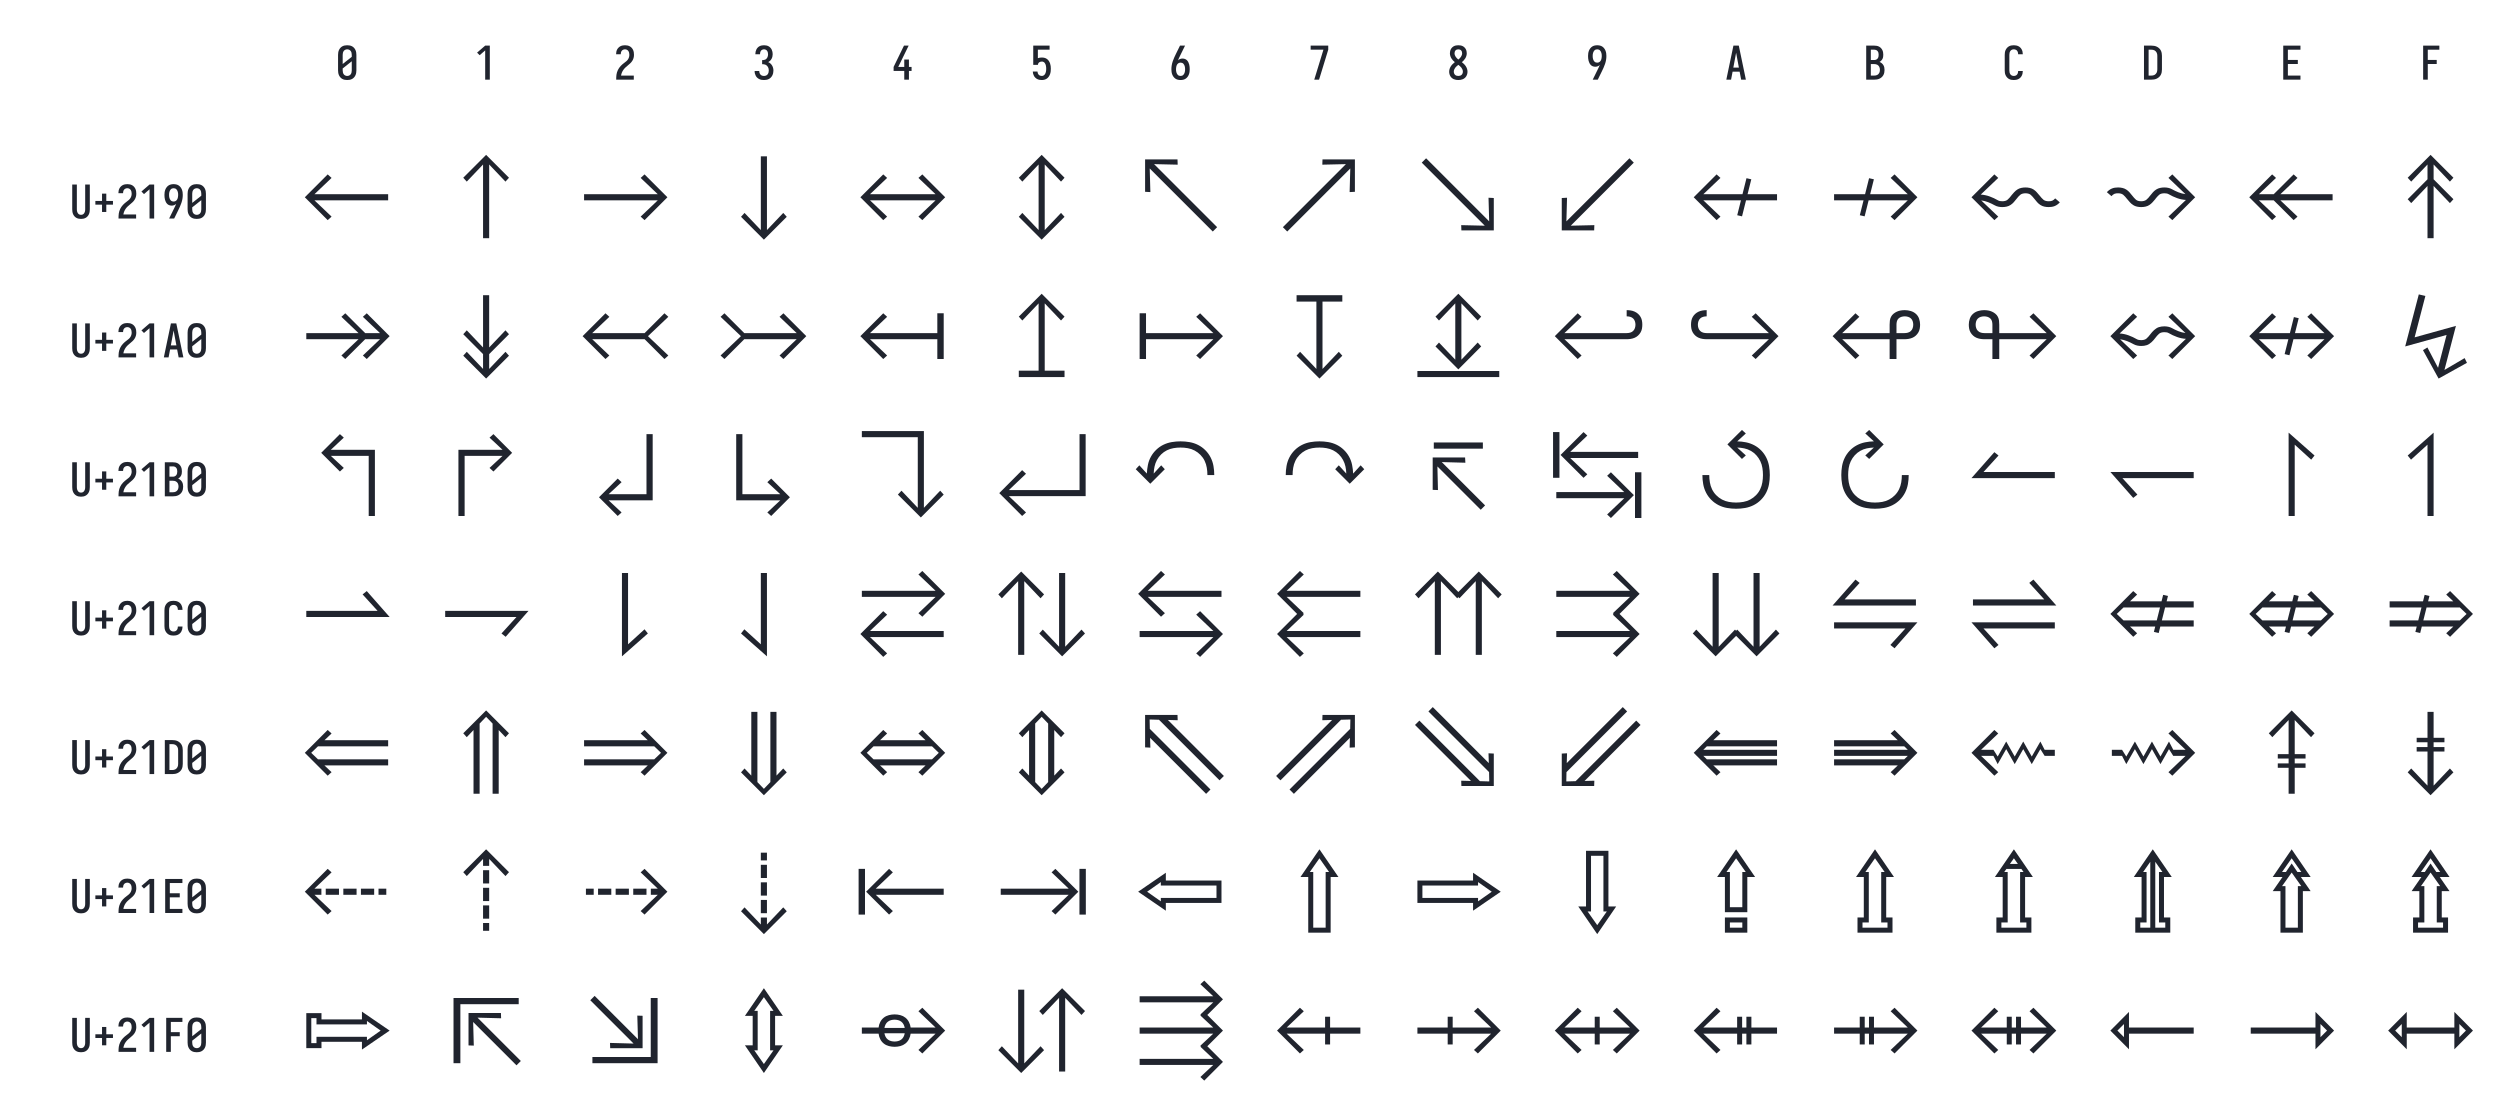 <?xml version="1.0" encoding="UTF-8" standalone="no"?>
<svg height="576" viewBox="0 0 1296 576" width="1296" xmlns="http://www.w3.org/2000/svg">
<defs>
<path d="M 250 8 Q 223 8 196 3 Q 169 -2 145 -15 Q 121 -28 102.5 -48.5 Q 84 -69 72.5 -94 Q 61 -119 56.5 -146 Q 52 -173 52 -200 L 52 -535 Q 52 -562 56.5 -589 Q 61 -616 72.5 -641 Q 84 -666 102.5 -686.5 Q 121 -707 145 -720 Q 169 -733 196 -738 Q 223 -743 250 -743 Q 277 -743 304 -738 Q 331 -733 355 -720 Q 379 -707 397.5 -686.5 Q 416 -666 427.5 -641 Q 439 -616 443.5 -589 Q 448 -562 448 -535 L 448 -200 Q 448 -173 443.5 -146 Q 439 -119 427.5 -94 Q 416 -69 397.5 -48.5 Q 379 -28 355 -15 Q 331 -2 304 3 Q 277 8 250 8 Z M 152 -338 L 348 -493 L 348 -535 Q 348 -557 343 -579 Q 338 -601 325.5 -618.5 Q 313 -636 292.5 -645.5 Q 272 -655 250 -655 Q 228 -655 207.5 -645.5 Q 187 -636 174.5 -618.5 Q 162 -601 157 -579 Q 152 -557 152 -535 Z M 250 -80 Q 272 -80 292.5 -89.5 Q 313 -99 325.5 -116.5 Q 338 -134 343 -156 Q 348 -178 348 -200 L 348 -397 L 152 -242 L 152 -200 Q 152 -178 157 -156 Q 162 -134 174.5 -116.5 Q 187 -99 207.5 -89.5 Q 228 -80 250 -80 Z " id="path1"/>
<path d="M 230 0 L 230 -632 L 110 -528 L 55 -584 L 230 -735 L 330 -735 L 330 0 Z " id="path2"/>
<path d="M 60 0 L 60 -1 Q 60 -27 61 -54 Q 62 -81 65.5 -107 Q 69 -133 77 -158.5 Q 85 -184 96.5 -208 Q 108 -232 123 -253.5 Q 138 -275 156 -294.5 Q 174 -314 194 -331 Q 214 -348 235.5 -364 Q 257 -380 277.5 -397 Q 298 -414 313 -435.5 Q 328 -457 336 -483 Q 344 -509 344 -535 Q 344 -557 339.5 -578 Q 335 -599 323.5 -617 Q 312 -635 292 -645 Q 272 -655 251 -655 Q 231 -655 212.5 -647.5 Q 194 -640 181.5 -625 Q 169 -610 163.5 -591 Q 158 -572 158 -552 L 158 -548 L 58 -548 L 58 -555 Q 58 -581 63.5 -606 Q 69 -631 81 -653 Q 93 -675 111.5 -693 Q 130 -711 152.5 -722.5 Q 175 -734 200.5 -738.5 Q 226 -743 251 -743 Q 278 -743 304.5 -737.5 Q 331 -732 354.5 -719 Q 378 -706 396 -685.5 Q 414 -665 425 -640.5 Q 436 -616 440 -589 Q 444 -562 444 -535 Q 444 -501 435 -468 Q 426 -435 407.5 -406 Q 389 -377 364 -353.5 Q 339 -330 312.5 -308.5 Q 286 -287 261 -264 Q 236 -241 216 -213 Q 196 -185 183 -153.5 Q 170 -122 165 -88 L 440 -88 L 440 0 Z " id="path3"/>
<path d="M 253 8 Q 227 8 201 4 Q 175 -0 151 -11.5 Q 127 -23 107.5 -40.5 Q 88 -58 75.5 -81 Q 63 -104 56.5 -129.5 Q 50 -155 50 -181 L 50 -187 L 150 -187 L 150 -184 Q 150 -163 157 -143 Q 164 -123 178 -108 Q 192 -93 212 -86.5 Q 232 -80 253 -80 Q 275 -80 296 -88.5 Q 317 -97 330.5 -114.5 Q 344 -132 350 -154 Q 356 -176 356 -198 Q 356 -217 352 -235.5 Q 348 -254 339 -271 Q 330 -288 316.5 -301 Q 303 -314 286 -322 Q 269 -330 250 -332 Q 231 -334 212 -334 L 212 -422 Q 229 -422 246 -424 Q 263 -426 278.5 -433 Q 294 -440 306 -452.5 Q 318 -465 325.5 -480.5 Q 333 -496 336.5 -513 Q 340 -530 340 -547 Q 340 -566 335.5 -585.5 Q 331 -605 320 -621.5 Q 309 -638 291 -646.5 Q 273 -655 253 -655 Q 234 -655 216 -647 Q 198 -639 187 -624 Q 176 -609 171 -590 Q 166 -571 166 -553 L 166 -548 L 66 -548 L 66 -556 Q 66 -581 71.5 -605.5 Q 77 -630 88 -652 Q 99 -674 116.5 -692.5 Q 134 -711 156.5 -722.5 Q 179 -734 203.5 -738.5 Q 228 -743 253 -743 Q 278 -743 303.5 -738 Q 329 -733 351 -721 Q 373 -709 390.5 -690 Q 408 -671 419 -648 Q 430 -625 435 -600 Q 440 -575 440 -550 Q 440 -524 434 -498.5 Q 428 -473 416 -450.5 Q 404 -428 385 -409.5 Q 366 -391 343 -379 Q 370 -368 391.5 -348.5 Q 413 -329 427.5 -304.5 Q 442 -280 449 -252 Q 456 -224 456 -196 Q 456 -168 450 -141.5 Q 444 -115 432 -91 Q 420 -67 401 -47 Q 382 -27 358 -14.5 Q 334 -2 307 3 Q 280 8 253 8 Z " id="path4"/>
<path d="M 282 0 L 282 -188 L 52 -188 L 52 -275 L 276 -735 L 377 -735 L 152 -275 L 282 -275 L 282 -435 L 383 -435 L 383 -275 L 440 -275 L 440 -188 L 383 -188 L 383 0 Z " id="path5"/>
<path d="M 252 8 Q 227 8 202.5 3.5 Q 178 -1 155.5 -12 Q 133 -23 114.5 -41 Q 96 -59 84 -80.5 Q 72 -102 65.5 -126.5 Q 59 -151 58 -176 L 159 -176 Q 160 -158 166.5 -139.5 Q 173 -121 185.5 -107 Q 198 -93 216 -86.5 Q 234 -80 252 -80 Q 269 -80 285 -87 Q 301 -94 312.5 -107 Q 324 -120 330.5 -135.5 Q 337 -151 341 -167.5 Q 345 -184 346.5 -201 Q 348 -218 348 -235 Q 348 -252 346.5 -269 Q 345 -286 341.5 -302.5 Q 338 -319 331.5 -334.5 Q 325 -350 314.5 -363 Q 304 -376 288 -383.5 Q 272 -391 256 -391 Q 240 -391 224 -387 Q 208 -383 195.5 -373.5 Q 183 -364 176 -349.5 Q 169 -335 168 -319 L 68 -319 L 68 -735 L 421 -735 L 421 -647 L 168 -647 L 168 -464 Q 189 -472 211 -475 Q 233 -478 256 -478 Q 285 -478 313.5 -470.5 Q 342 -463 365.5 -445.5 Q 389 -428 405.5 -403 Q 422 -378 431.5 -350.5 Q 441 -323 444.5 -294 Q 448 -265 448 -235 Q 448 -206 444.5 -176.5 Q 441 -147 431 -119 Q 421 -91 404.5 -66.5 Q 388 -42 364 -24.5 Q 340 -7 311 0.5 Q 282 8 252 8 Z " id="path6"/>
<path d="M 250 8 Q 221 8 192.5 1.5 Q 164 -5 140 -21 Q 116 -37 98.5 -60.5 Q 81 -84 70.5 -111 Q 60 -138 56 -166.5 Q 52 -195 52 -224 Q 52 -268 59.5 -311 Q 67 -354 81 -395.5 Q 95 -437 113 -477 Q 131 -517 150 -556 L 238 -735 L 347 -735 L 240 -517 Q 228 -492 216 -467 Q 204 -442 194 -416 Q 212 -436 238.5 -446 Q 265 -456 292 -456 Q 318 -456 343.5 -447 Q 369 -438 387.5 -419.5 Q 406 -401 418 -377 Q 430 -353 436.5 -328 Q 443 -303 445.5 -276.5 Q 448 -250 448 -224 Q 448 -195 444 -166.5 Q 440 -138 429.5 -111 Q 419 -84 401.5 -60.5 Q 384 -37 360 -21 Q 336 -5 307.5 1.5 Q 279 8 250 8 Z M 250 -80 Q 266 -80 282 -85.5 Q 298 -91 309.5 -102.5 Q 321 -114 328.5 -129 Q 336 -144 340.5 -159.5 Q 345 -175 346.5 -191.5 Q 348 -208 348 -224 Q 348 -240 346.5 -256.5 Q 345 -273 340.5 -289 Q 336 -305 328.5 -319.5 Q 321 -334 309.5 -345.5 Q 298 -357 282 -362.5 Q 266 -368 250 -368 Q 235 -368 221 -363.5 Q 207 -359 195.5 -349.5 Q 184 -340 176 -327.5 Q 168 -315 163.5 -301 Q 159 -287 156.5 -272.5 Q 154 -258 153 -243 Q 153 -238 152.5 -233.5 Q 152 -229 152 -224 Q 152 -208 153.5 -191.5 Q 155 -175 159.5 -159.5 Q 164 -144 171.5 -129 Q 179 -114 190.5 -102.5 Q 202 -91 218 -85.5 Q 234 -80 250 -80 Z " id="path7"/>
<path d="M 138 0 L 336 -647 L 60 -647 L 60 -735 L 440 -735 L 440 -647 L 242 0 Z " id="path8"/>
<path d="M 250 8 Q 225 8 200 4 Q 175 -0 152 -10 Q 129 -20 109.5 -37 Q 90 -54 77.5 -75.5 Q 65 -97 58.5 -121.5 Q 52 -146 52 -172 Q 52 -203 61.5 -232.5 Q 71 -262 88 -288.5 Q 105 -315 127 -336.5 Q 149 -358 174 -378 Q 152 -396 132.5 -417 Q 113 -438 98.5 -462.5 Q 84 -487 76 -514.5 Q 68 -542 68 -570 Q 68 -594 73.5 -617.5 Q 79 -641 90.5 -661.5 Q 102 -682 119.5 -698.5 Q 137 -715 158 -725 Q 179 -735 202.5 -739 Q 226 -743 250 -743 Q 274 -743 297.5 -739 Q 321 -735 342 -725 Q 363 -715 380.5 -698.5 Q 398 -682 409.5 -661.5 Q 421 -641 426.5 -617.5 Q 432 -594 432 -570 Q 432 -542 424 -514.5 Q 416 -487 401.5 -462.5 Q 387 -438 367.5 -417 Q 348 -396 326 -378 Q 351 -358 373 -336.5 Q 395 -315 412 -288.5 Q 429 -262 438.5 -232.5 Q 448 -203 448 -172 Q 448 -146 441.5 -121.5 Q 435 -97 422.5 -75.5 Q 410 -54 390.5 -37 Q 371 -20 348 -10 Q 325 -0 300 4 Q 275 8 250 8 Z M 250 -434 Q 266 -447 280.5 -461.5 Q 295 -476 306.5 -493 Q 318 -510 325 -529.5 Q 332 -549 332 -569 Q 332 -586 327 -602.5 Q 322 -619 310.5 -631.5 Q 299 -644 283 -649.5 Q 267 -655 250 -655 Q 233 -655 217 -649.5 Q 201 -644 189.5 -631.5 Q 178 -619 173 -602.5 Q 168 -586 168 -569 Q 168 -549 175 -529.5 Q 182 -510 193.5 -493 Q 205 -476 219.5 -461.5 Q 234 -447 250 -434 Z M 250 -80 Q 269 -80 288 -85.5 Q 307 -91 320.5 -104 Q 334 -117 341 -135.5 Q 348 -154 348 -173 Q 348 -196 339.5 -217.5 Q 331 -239 317 -257.5 Q 303 -276 285.5 -291 Q 268 -306 250 -320 Q 232 -306 214.5 -291 Q 197 -276 183 -257.5 Q 169 -239 160.5 -217.5 Q 152 -196 152 -173 Q 152 -154 159 -135.5 Q 166 -117 179.5 -104 Q 193 -91 212 -85.5 Q 231 -80 250 -80 Z " id="path9"/>
<path d="M 262 0 L 153 0 L 260 -218 Q 272 -243 284 -268 Q 296 -293 306 -319 Q 288 -299 261.5 -289 Q 235 -279 208 -279 Q 182 -279 156.5 -288 Q 131 -297 112.5 -315.5 Q 94 -334 82 -358 Q 70 -382 63.5 -407 Q 57 -432 54.5 -458.5 Q 52 -485 52 -511 Q 52 -540 56 -568.5 Q 60 -597 70.5 -624 Q 81 -651 98.5 -674.5 Q 116 -698 140 -714 Q 164 -730 192.5 -736.5 Q 221 -743 250 -743 Q 279 -743 307.5 -736.5 Q 336 -730 360 -714 Q 384 -698 401.5 -674.5 Q 419 -651 429.5 -624 Q 440 -597 444 -568.5 Q 448 -540 448 -511 Q 448 -467 440.5 -424 Q 433 -381 419 -339.5 Q 405 -298 387 -258 Q 369 -218 350 -179 Z M 250 -367 Q 265 -367 279 -371.5 Q 293 -376 304.5 -385.5 Q 316 -395 324 -407.5 Q 332 -420 336.5 -434 Q 341 -448 343.5 -462.5 Q 346 -477 347 -492 Q 347 -497 347.5 -501.5 Q 348 -506 348 -511 Q 348 -527 346.5 -543.5 Q 345 -560 340.5 -575.5 Q 336 -591 328.5 -606 Q 321 -621 309.5 -632.5 Q 298 -644 282 -649.5 Q 266 -655 250 -655 Q 234 -655 218 -649.5 Q 202 -644 190.5 -632.5 Q 179 -621 171.5 -606 Q 164 -591 159.5 -575.5 Q 155 -560 153.5 -543.5 Q 152 -527 152 -511 Q 152 -495 153.5 -478.5 Q 155 -462 159.5 -446 Q 164 -430 171.5 -415.5 Q 179 -401 190.5 -389.5 Q 202 -378 218 -372.5 Q 234 -367 250 -367 Z " id="path10"/>
<path d="M 39 0 L 53 -70 L 192 -735 L 308 -735 L 461 0 L 359 0 L 326 -172 L 174 -172 L 141 0 Z M 310 -260 L 267 -490 Q 263 -513 258.5 -536 Q 254 -559 250 -582 Q 246 -559 241.5 -536 Q 237 -513 233 -490 L 190 -260 Z " id="path11"/>
<path d="M 60 0 L 60 -735 L 235 -735 Q 261 -735 287 -730.5 Q 313 -726 336.5 -714 Q 360 -702 378.5 -682.5 Q 397 -663 408.5 -639.5 Q 420 -616 424.5 -590 Q 429 -564 429 -538 Q 429 -515 425.5 -492 Q 422 -469 411.5 -448.5 Q 401 -428 384.5 -411 Q 368 -394 348 -383 Q 373 -373 394.5 -355.5 Q 416 -338 430.5 -314.5 Q 445 -291 450.5 -264 Q 456 -237 456 -210 Q 456 -181 450.5 -152.5 Q 445 -124 431 -98.5 Q 417 -73 395.5 -53.5 Q 374 -34 347.5 -21.5 Q 321 -9 292.5 -4.5 Q 264 -0 235 0 Z M 160 -424 L 235 -424 Q 256 -424 275.5 -432.5 Q 295 -441 307.5 -457.5 Q 320 -474 324.5 -494.5 Q 329 -515 329 -536 Q 329 -557 324.5 -577.5 Q 320 -598 307.5 -614.5 Q 295 -631 275.5 -639 Q 256 -647 235 -647 L 160 -647 Z M 160 -88 L 235 -88 Q 251 -88 267.5 -91 Q 284 -94 298.5 -101.5 Q 313 -109 324.5 -121 Q 336 -133 343 -148 Q 350 -163 353 -179 Q 356 -195 356 -212 Q 356 -228 353 -244.5 Q 350 -261 343 -276 Q 336 -291 324.5 -303 Q 313 -315 298.5 -322.5 Q 284 -330 267.5 -333 Q 251 -336 235 -336 L 160 -336 Z " id="path12"/>
<path d="M 247 8 Q 220 8 193 3 Q 166 -2 142.5 -15.5 Q 119 -29 101 -49.5 Q 83 -70 71.5 -94.5 Q 60 -119 56 -146 Q 52 -173 52 -200 L 52 -535 Q 52 -562 56 -589 Q 60 -616 71.5 -640.5 Q 83 -665 101 -685.5 Q 119 -706 142.5 -719.5 Q 166 -733 193 -738 Q 220 -743 247 -743 Q 273 -743 298 -738.5 Q 323 -734 346 -723 Q 369 -712 387.5 -694 Q 406 -676 418 -653.5 Q 430 -631 436 -606 Q 442 -581 442 -555 L 442 -548 L 342 -548 L 342 -552 Q 342 -572 336 -591.5 Q 330 -611 317.5 -626 Q 305 -641 286 -648 Q 267 -655 247 -655 Q 225 -655 205 -645.5 Q 185 -636 173 -618 Q 161 -600 156.5 -578.5 Q 152 -557 152 -535 L 152 -200 Q 152 -178 156.5 -156.5 Q 161 -135 173 -117 Q 185 -99 205 -89.5 Q 225 -80 247 -80 Q 267 -80 286 -87 Q 305 -94 317.5 -109 Q 330 -124 336 -143.5 Q 342 -163 342 -183 L 342 -187 L 442 -187 L 442 -180 Q 442 -154 436 -129 Q 430 -104 418 -81.5 Q 406 -59 387.5 -41 Q 369 -23 346 -12 Q 323 -1 298 3.5 Q 273 8 247 8 Z " id="path13"/>
<path d="M 60 0 L 60 -735 L 220 -735 Q 250 -735 280 -730 Q 310 -725 337 -712 Q 364 -699 386.5 -678.5 Q 409 -658 423 -631.5 Q 437 -605 442.5 -575 Q 448 -545 448 -515 L 448 -220 Q 448 -190 442.5 -160 Q 437 -130 423 -103.5 Q 409 -77 386.5 -56.5 Q 364 -36 337 -23 Q 310 -10 280 -5 Q 250 -0 220 0 Z M 160 -88 L 220 -88 Q 237 -88 254.5 -91 Q 272 -94 287.5 -102.5 Q 303 -111 315 -124 Q 327 -137 334.5 -152.5 Q 342 -168 345 -185.5 Q 348 -203 348 -220 L 348 -515 Q 348 -532 345 -549.5 Q 342 -567 334.5 -582.5 Q 327 -598 315 -611 Q 303 -624 287.5 -632.5 Q 272 -641 254.5 -644 Q 237 -647 220 -647 L 160 -647 Z " id="path14"/>
<path d="M 68 0 L 68 -735 L 440 -735 L 440 -647 L 168 -647 L 168 -426 L 383 -426 L 383 -338 L 168 -338 L 168 -88 L 440 -88 L 440 0 Z " id="path15"/>
<path d="M 90 0 L 90 -735 L 440 -735 L 440 -647 L 190 -647 L 190 -426 L 383 -426 L 383 -338 L 190 -338 L 190 0 Z " id="path16"/>
<path d="M 250 8 Q 223 8 196.5 2.5 Q 170 -3 147 -16.5 Q 124 -30 106.5 -50.5 Q 89 -71 78.5 -95.5 Q 68 -120 64 -146.5 Q 60 -173 60 -200 L 60 -735 L 160 -735 L 160 -200 Q 160 -186 161.5 -172 Q 163 -158 167.5 -144.5 Q 172 -131 179.5 -118.5 Q 187 -106 197.5 -97 Q 208 -88 222 -84 Q 236 -80 250 -80 Q 264 -80 278 -84 Q 292 -88 302.5 -97 Q 313 -106 320.5 -118.5 Q 328 -131 332.5 -144.5 Q 337 -158 338.5 -172 Q 340 -186 340 -200 L 340 -735 L 440 -735 L 440 -200 Q 440 -173 436 -146.5 Q 432 -120 421.5 -95.5 Q 411 -71 393.5 -50.5 Q 376 -30 353 -16.5 Q 330 -3 303.5 2.5 Q 277 8 250 8 Z " id="path17"/>
<path d="M 296 -142 L 204 -142 L 204 -300 L 60 -300 L 60 -380 L 204 -380 L 204 -538 L 296 -538 L 296 -380 L 440 -380 L 440 -300 L 296 -300 Z " id="path18"/>
<path d="M 289 -93 L 42 -340 L 289 -587 L 331 -549 L 146 -373 L 942 -373 L 942 -307 L 146 -307 L 331 -131 Z " id="path19"/>
<path d="M 467 102 L 467 -694 L 291 -509 L 253 -551 L 500 -798 L 747 -551 L 709 -509 L 533 -694 L 533 102 Z " id="path20"/>
<path d="M 711 -93 L 669 -131 L 854 -307 L 58 -307 L 58 -373 L 854 -373 L 669 -549 L 711 -587 L 958 -340 Z " id="path21"/>
<path d="M 500 118 L 253 -129 L 291 -171 L 467 14 L 467 -782 L 533 -782 L 533 14 L 709 -171 L 747 -129 Z " id="path22"/>
<path d="M 289 -93 L 42 -340 L 289 -587 L 331 -549 L 146 -373 L 854 -373 L 669 -549 L 711 -587 L 958 -340 L 711 -93 L 669 -131 L 854 -307 L 146 -307 L 331 -131 Z " id="path23"/>
<path d="M 500 118 L 253 -129 L 291 -171 L 467 14 L 467 -694 L 291 -509 L 253 -551 L 500 -798 L 747 -551 L 709 -509 L 533 -694 L 533 14 L 709 -171 L 747 -129 Z " id="path24"/>
<path d="M 848 30 L 167 -651 L 174 -396 L 117 -399 L 117 -749 L 467 -749 L 469 -692 L 214 -698 L 895 -17 Z " id="path25"/>
<path d="M 152 30 L 105 -17 L 786 -698 L 531 -692 L 533 -749 L 883 -749 L 883 -399 L 826 -396 L 833 -651 Z " id="path26"/>
<path d="M 883 18 L 533 18 L 531 -39 L 786 -33 L 105 -714 L 152 -761 L 833 -80 L 826 -335 L 883 -332 Z " id="path27"/>
<path d="M 117 18 L 117 -332 L 174 -335 L 167 -80 L 848 -761 L 895 -714 L 214 -33 L 469 -39 L 467 18 Z " id="path28"/>
<path d="M 289 -93 L 42 -340 L 289 -587 L 331 -549 L 146 -373 L 942 -373 L 942 -307 L 146 -307 L 331 -131 Z M 564 -134 L 512 -146 L 612 -546 L 664 -534 Z " id="path29"/>
<path d="M 711 -93 L 669 -131 L 854 -307 L 58 -307 L 58 -373 L 854 -373 L 669 -549 L 711 -587 L 958 -340 Z M 388 -134 L 336 -146 L 436 -546 L 488 -534 Z " id="path30"/>
<path d="M 289 -93 L 42 -340 L 289 -587 L 331 -549 L 142 -369 Q 191 -366 238 -349 Q 285 -332 328 -307 Q 338 -301 350.5 -299 Q 363 -297 375 -297 Q 390 -297 405 -300.5 Q 420 -304 431.5 -313.5 Q 443 -323 453 -335 Q 463 -347 472 -358 L 472 -359 Q 487 -377 502.5 -394 Q 518 -411 537 -423.5 Q 556 -436 579 -441 Q 602 -446 625 -446 Q 648 -446 671 -441 Q 694 -436 713 -423.5 Q 732 -411 747.5 -393.5 Q 763 -376 778 -358 L 779 -357 Q 789 -345 798.5 -333.5 Q 808 -322 819.5 -313 Q 831 -304 845.5 -300.5 Q 860 -297 875 -297 Q 885 -297 895 -298 Q 905 -299 914.5 -303 Q 924 -307 931.5 -313.5 Q 939 -320 946 -328 L 996 -285 Q 984 -272 970.5 -262 Q 957 -252 941.5 -245.5 Q 926 -239 909 -236.5 Q 892 -234 875 -234 Q 852 -234 829 -239 Q 806 -244 786.5 -256.5 Q 767 -269 751.5 -286.5 Q 736 -304 722 -322 Q 712 -334 702.5 -345.5 Q 693 -357 681.5 -366.5 Q 670 -376 655 -379.5 Q 640 -383 625 -383 Q 610 -383 595.5 -379.5 Q 581 -376 569.5 -367 Q 558 -358 548 -346.5 Q 538 -335 529 -323 L 528 -322 Q 514 -304 498.5 -286.5 Q 483 -269 463.5 -256.5 Q 444 -244 421 -239 Q 398 -234 375 -234 L 374 -234 Q 353 -234 332 -238.5 Q 311 -243 293 -253 Q 259 -272 222.5 -286.5 Q 186 -301 147 -306 L 331 -131 Z " id="path31"/>
<path d="M 711 -93 L 669 -131 L 858 -311 Q 809 -314 762 -331 Q 715 -348 672 -373 Q 662 -379 649.5 -381 Q 637 -383 625 -383 Q 610 -383 595 -379.5 Q 580 -376 568.5 -366.5 Q 557 -357 547 -345 Q 537 -333 528 -322 L 528 -321 Q 513 -303 497.5 -286 Q 482 -269 463 -256.5 Q 444 -244 421 -239 Q 398 -234 375 -234 Q 352 -234 329 -239 Q 306 -244 287 -256.5 Q 268 -269 252.5 -286.5 Q 237 -304 222 -322 L 221 -323 Q 211 -335 201.5 -346.5 Q 192 -358 180.5 -367 Q 169 -376 154.5 -379.5 Q 140 -383 125 -383 Q 115 -383 105 -382 Q 95 -381 85.5 -377 Q 76 -373 68.5 -366.5 Q 61 -360 54 -352 L 4 -395 Q 16 -408 29.5 -418 Q 43 -428 58.5 -434.5 Q 74 -441 91 -443.5 Q 108 -446 125 -446 Q 148 -446 171 -441 Q 194 -436 213.5 -423.5 Q 233 -411 248.5 -393.5 Q 264 -376 278 -358 Q 288 -346 297.5 -334.5 Q 307 -323 318.5 -313.5 Q 330 -304 345 -300.5 Q 360 -297 375 -297 Q 390 -297 404.5 -300.5 Q 419 -304 430.5 -313 Q 442 -322 452 -333.5 Q 462 -345 471 -357 L 472 -358 Q 486 -376 501.5 -393.5 Q 517 -411 536.5 -423.5 Q 556 -436 579 -441 Q 602 -446 625 -446 L 626 -446 Q 647 -446 668 -441.5 Q 689 -437 707 -427 Q 741 -408 777.5 -393.5 Q 814 -379 853 -374 L 669 -549 L 711 -587 L 958 -340 Z " id="path32"/>
<path d="M 289 -93 L 42 -340 L 289 -587 L 331 -549 L 146 -373 L 306 -373 L 521 -587 L 563 -549 L 378 -373 L 942 -373 L 942 -307 L 378 -307 L 563 -131 L 521 -93 L 306 -307 L 146 -307 L 331 -131 Z " id="path33"/>
<path d="M 467 102 L 467 -462 L 291 -277 L 253 -319 L 467 -534 L 467 -694 L 291 -509 L 253 -551 L 500 -798 L 747 -551 L 709 -509 L 533 -694 L 533 -534 L 747 -319 L 709 -277 L 533 -462 L 533 102 Z " id="path34"/>
<path d="M 479 -93 L 437 -131 L 622 -307 L 58 -307 L 58 -373 L 622 -373 L 437 -549 L 479 -587 L 694 -373 L 854 -373 L 669 -549 L 711 -587 L 958 -340 L 711 -93 L 669 -131 L 854 -307 L 694 -307 Z " id="path35"/>
<path d="M 500 118 L 253 -129 L 291 -171 L 467 14 L 467 -146 L 253 -361 L 291 -403 L 467 -218 L 467 -782 L 533 -782 L 533 -218 L 709 -403 L 747 -361 L 533 -146 L 533 14 L 709 -171 L 747 -129 Z " id="path36"/>
<path d="M 289 -93 L 42 -340 L 289 -587 L 331 -549 L 146 -373 L 712 -373 L 926 -587 L 968 -549 L 748 -340 L 968 -131 L 926 -93 L 712 -307 L 146 -307 L 331 -131 Z " id="path37"/>
<path d="M 74 -93 L 32 -131 L 252 -340 L 32 -549 L 74 -587 L 288 -373 L 854 -373 L 669 -549 L 711 -587 L 958 -340 L 711 -93 L 669 -131 L 854 -307 L 288 -307 Z " id="path38"/>
<path d="M 289 -93 L 42 -340 L 289 -587 L 331 -549 L 146 -373 L 873 -373 L 873 -587 L 942 -587 L 942 -93 L 873 -93 L 873 -307 L 146 -307 L 331 -131 Z " id="path39"/>
<path d="M 747 102 L 253 102 L 253 33 L 467 33 L 467 -694 L 291 -509 L 253 -551 L 500 -798 L 747 -551 L 709 -509 L 533 -694 L 533 33 L 747 33 Z " id="path40"/>
<path d="M 127 -93 L 58 -93 L 58 -587 L 127 -587 L 127 -373 L 854 -373 L 669 -549 L 711 -587 L 958 -340 L 711 -93 L 669 -131 L 854 -307 L 127 -307 Z " id="path41"/>
<path d="M 500 118 L 253 -129 L 291 -171 L 467 14 L 467 -713 L 253 -713 L 253 -782 L 747 -782 L 747 -713 L 533 -713 L 533 14 L 709 -171 L 747 -129 Z " id="path42"/>
<path d="M 500 19 L 253 -229 L 291 -271 L 467 -86 L 467 -694 L 291 -509 L 253 -551 L 500 -798 L 747 -551 L 709 -509 L 533 -694 L 533 -86 L 709 -271 L 747 -229 Z M 942 102 L 58 102 L 58 36 L 942 36 Z " id="path43"/>
<path d="M 289 -93 L 42 -340 L 289 -587 L 331 -549 L 146 -373 L 819 -373 Q 837 -373 855.5 -378 Q 874 -383 887.5 -396 Q 901 -409 907 -427 Q 913 -445 913 -464 Q 913 -482 907 -500.5 Q 901 -519 887.5 -531.5 Q 874 -544 855.5 -549 Q 837 -554 818 -554 L 818 -621 Q 840 -621 862 -617.5 Q 884 -614 904 -605 Q 924 -596 940.5 -581.5 Q 957 -567 968 -548 Q 979 -529 983 -507.5 Q 987 -486 987 -464 Q 987 -442 983 -420.5 Q 979 -399 968 -380 Q 957 -361 940.5 -346 Q 924 -331 904 -322.5 Q 884 -314 862 -310.5 Q 840 -307 819 -307 L 146 -307 L 331 -131 Z " id="path44"/>
<path d="M 711 -93 L 669 -131 L 854 -307 L 181 -307 Q 160 -307 138 -310.5 Q 116 -314 96 -322.5 Q 76 -331 59.5 -346 Q 43 -361 32 -380 Q 21 -399 17 -420.5 Q 13 -442 13 -464 Q 13 -486 17 -507.5 Q 21 -529 32 -548 Q 43 -567 59.5 -581.5 Q 76 -596 96 -605 Q 116 -614 138 -617.5 Q 160 -621 182 -621 L 182 -554 Q 163 -554 144.5 -549 Q 126 -544 112.5 -531.5 Q 99 -519 93 -500.5 Q 87 -482 87 -464 Q 87 -445 93 -427 Q 99 -409 112.5 -396 Q 126 -383 144.5 -378 Q 163 -373 181 -373 L 854 -373 L 669 -549 L 711 -587 L 958 -340 Z " id="path45"/>
<path d="M 289 -93 L 42 -340 L 289 -587 L 331 -549 L 146 -373 L 658 -373 L 658 -464 Q 658 -485 660.5 -507 Q 663 -529 673 -548.5 Q 683 -568 700 -582 Q 717 -596 737 -605 Q 757 -614 778.5 -617.5 Q 800 -621 822 -621 Q 854 -621 886 -611.5 Q 918 -602 942 -580.5 Q 966 -559 976.5 -527.5 Q 987 -496 987 -464 Q 987 -442 983 -420.5 Q 979 -399 968 -380 Q 957 -361 940.5 -346 Q 924 -331 904 -322.5 Q 884 -314 862 -310.5 Q 840 -307 819 -307 L 732 -307 L 732 -93 L 658 -93 L 658 -307 L 146 -307 L 331 -131 Z M 732 -373 L 819 -373 Q 837 -373 855.5 -378 Q 874 -383 887.5 -396 Q 901 -409 907 -427 Q 913 -445 913 -464 Q 913 -482 907.5 -500 Q 902 -518 889 -530.5 Q 876 -543 858 -548.5 Q 840 -554 822 -554 Q 803 -554 785 -548.5 Q 767 -543 754 -530.5 Q 741 -518 736.5 -500 Q 732 -482 732 -464 Z " id="path46"/>
<path d="M 342 -93 L 268 -93 L 268 -307 L 181 -307 Q 160 -307 138 -310.5 Q 116 -314 96 -322.5 Q 76 -331 59.5 -346 Q 43 -361 32 -380 Q 21 -399 17 -420.5 Q 13 -442 13 -464 Q 13 -496 23.5 -527.5 Q 34 -559 58 -580.5 Q 82 -602 114 -611.5 Q 146 -621 178 -621 Q 200 -621 221.5 -617.5 Q 243 -614 263 -605 Q 283 -596 300 -582 Q 317 -568 327 -548.5 Q 337 -529 339.5 -507 Q 342 -485 342 -464 L 342 -373 L 854 -373 L 669 -549 L 711 -587 L 958 -340 L 711 -93 L 669 -131 L 854 -307 L 342 -307 Z M 181 -373 L 268 -373 L 268 -464 Q 268 -482 263.5 -500 Q 259 -518 246 -530.5 Q 233 -543 215 -548.5 Q 197 -554 178 -554 Q 160 -554 142 -548.5 Q 124 -543 111 -530.5 Q 98 -518 92.5 -500 Q 87 -482 87 -464 Q 87 -445 93 -427 Q 99 -409 112.5 -396 Q 126 -383 144.5 -378 Q 163 -373 181 -373 Z " id="path47"/>
<path d="M 289 -93 L 42 -340 L 289 -587 L 331 -549 L 142 -369 Q 191 -366 238 -349 Q 285 -332 328 -307 Q 338 -301 350.5 -299 Q 363 -297 375 -297 Q 390 -297 405 -300.5 Q 420 -304 432 -314 Q 444 -324 453.5 -335.5 Q 463 -347 472.5 -359 Q 482 -371 492 -383 Q 502 -395 513.5 -405 Q 525 -415 537.5 -423.5 Q 550 -432 564.5 -437 Q 579 -442 594.5 -444 Q 610 -446 625 -446 Q 646 -446 667.5 -441.5 Q 689 -437 707 -427 Q 741 -408 777.5 -393.5 Q 814 -379 853 -374 L 669 -549 L 711 -587 L 958 -340 L 711 -93 L 669 -131 L 858 -311 Q 809 -314 762 -331 Q 715 -348 672 -373 Q 662 -379 649.5 -381 Q 637 -383 625 -383 Q 610 -383 595 -379.5 Q 580 -376 568 -366 Q 556 -356 546.5 -344.5 Q 537 -333 527.5 -321 Q 518 -309 508 -297 Q 498 -285 486.5 -275 Q 475 -265 462.5 -256.5 Q 450 -248 435.5 -243 Q 421 -238 405.5 -236 Q 390 -234 375 -234 Q 354 -234 332.5 -238.5 Q 311 -243 293 -253 Q 259 -272 222.5 -286.5 Q 186 -301 147 -306 L 331 -131 Z " id="path48"/>
<path d="M 289 -93 L 42 -340 L 289 -587 L 331 -549 L 146 -373 L 854 -373 L 669 -549 L 711 -587 L 958 -340 L 711 -93 L 669 -131 L 854 -307 L 146 -307 L 331 -131 Z M 476 -134 L 424 -146 L 524 -546 L 576 -534 Z " id="path49"/>
<path d="M 587 118 L 563 75 L 562 74 L 562 73 L 418 -189 L 466 -218 L 581 2 L 673 -353 L 226 -229 L 373 -791 L 444 -774 L 328 -327 L 774 -451 L 650 25 L 868 -103 L 893 -52 Z " id="path50"/>
<path d="M 732 102 L 732 -547 L 323 -547 L 463 -417 L 421 -378 L 219 -580 L 421 -782 L 463 -744 L 323 -613 L 799 -613 L 799 102 Z " id="path51"/>
<path d="M 201 102 L 201 -613 L 677 -613 L 625 -662 L 537 -744 L 579 -782 L 781 -580 L 579 -378 L 537 -417 L 677 -547 L 268 -547 L 268 102 Z " id="path52"/>
<path d="M 421 102 L 219 -100 L 421 -302 L 463 -263 L 323 -133 L 732 -133 L 732 -782 L 799 -782 L 799 -67 L 323 -67 L 463 64 Z " id="path53"/>
<path d="M 579 102 L 537 64 L 677 -67 L 201 -67 L 201 -782 L 268 -782 L 268 -133 L 677 -133 L 537 -263 L 579 -302 L 781 -100 Z " id="path54"/>
<path d="M 695 118 L 447 -129 L 486 -171 L 662 14 L 662 -749 L 58 -749 L 58 -815 L 728 -815 L 728 14 L 904 -171 L 942 -129 Z " id="path55"/>
<path d="M 289 102 L 42 -145 L 289 -393 L 331 -354 L 146 -178 L 909 -178 L 909 -782 L 975 -782 L 975 -112 L 146 -112 L 221 -41 L 331 64 Z " id="path56"/>
<path d="M 173 -246 L 16 -403 L 55 -445 L 136 -356 Q 138 -403 147.5 -450 Q 157 -497 180 -538.5 Q 203 -580 238 -613.5 Q 273 -647 315.5 -667.5 Q 358 -688 405.5 -696 Q 453 -704 500 -704 Q 549 -704 597.5 -695.5 Q 646 -687 689.5 -665 Q 733 -643 768 -608 Q 803 -573 825 -529.5 Q 847 -486 855.5 -437.5 Q 864 -389 864 -340 L 790 -340 Q 790 -379 783.5 -418.5 Q 777 -458 760 -493.5 Q 743 -529 715 -557.5 Q 687 -586 652.5 -604.5 Q 618 -623 578.5 -630 Q 539 -637 500 -637 Q 462 -637 424 -630.5 Q 386 -624 352 -607 Q 318 -590 290.5 -563 Q 263 -536 245 -502.5 Q 227 -469 219 -431.5 Q 211 -394 210 -356 L 291 -445 L 330 -403 Z " id="path57"/>
<path d="M 827 -246 L 670 -403 L 709 -445 L 790 -356 Q 789 -394 781 -431.5 Q 773 -469 755 -502.5 Q 737 -536 709.5 -563 Q 682 -590 648 -607 Q 614 -624 576 -630.5 Q 538 -637 500 -637 Q 461 -637 421.5 -630 Q 382 -623 347.5 -604.5 Q 313 -586 285 -557.5 Q 257 -529 240 -493.5 Q 223 -458 216.5 -418.5 Q 210 -379 210 -340 L 136 -340 Q 136 -389 144.5 -437.5 Q 153 -486 175 -529.5 Q 197 -573 232 -608 Q 267 -643 310.5 -665 Q 354 -687 402.5 -695.5 Q 451 -704 500 -704 Q 547 -704 594.5 -696 Q 642 -688 684.5 -667.5 Q 727 -647 762 -613.5 Q 797 -580 820 -538.5 Q 843 -497 852.5 -450 Q 862 -403 864 -356 L 945 -445 L 984 -403 Z " id="path58"/>
<path d="M 235 -625 L 235 -692 L 765 -692 L 765 -625 Z M 742 35 L 274 -433 L 280 -178 L 223 -180 L 223 -530 L 573 -530 L 576 -473 L 321 -480 L 789 -12 Z " id="path59"/>
<path d="M 977 124 L 908 124 L 908 -370 L 977 -370 Z M 648 124 L 607 86 L 792 -90 L 58 -90 L 58 -156 L 792 -156 L 607 -332 L 648 -370 L 896 -123 Z M 23 -310 L 23 -804 L 92 -804 L 92 -310 Z M 352 -310 L 104 -557 L 352 -804 L 393 -766 L 208 -590 L 942 -590 L 942 -524 L 208 -524 L 393 -348 Z " id="path60"/>
<path d="M 500 24 Q 451 24 402.5 15.5 Q 354 7 310.5 -15 Q 267 -37 232 -72 Q 197 -107 175 -150.5 Q 153 -194 144.5 -242.5 Q 136 -291 136 -340 L 210 -340 Q 210 -301 216.5 -261.5 Q 223 -222 240 -186.5 Q 257 -151 285 -122.5 Q 313 -94 347.5 -75.5 Q 382 -57 421.5 -50 Q 461 -43 500 -43 Q 539 -43 578.5 -50 Q 618 -57 652.5 -75.5 Q 687 -94 715 -122.5 Q 743 -151 760 -186.5 Q 777 -222 783.5 -261.5 Q 790 -301 790 -340 Q 790 -378 784 -416.5 Q 778 -455 761.5 -489.5 Q 745 -524 719 -553 Q 693 -582 659.5 -601 Q 626 -620 588.5 -628 Q 551 -636 512 -637 L 605 -552 L 563 -514 L 406 -671 L 563 -827 L 605 -789 L 512 -704 Q 560 -703 607 -693.5 Q 654 -684 696.5 -661.5 Q 739 -639 772.5 -604 Q 806 -569 827 -526 Q 848 -483 856 -435.5 Q 864 -388 864 -340 Q 864 -291 855.5 -242.5 Q 847 -194 825 -150.5 Q 803 -107 768 -72 Q 733 -37 689.5 -15 Q 646 7 597.5 15.5 Q 549 24 500 24 Z " id="path61"/>
<path d="M 500 24 Q 451 24 402.5 15.5 Q 354 7 310.5 -15 Q 267 -37 232 -72 Q 197 -107 175 -150.5 Q 153 -194 144.5 -242.5 Q 136 -291 136 -340 Q 136 -388 144 -435.5 Q 152 -483 173 -526 Q 194 -569 227.5 -604 Q 261 -639 303.5 -661.5 Q 346 -684 393 -693.5 Q 440 -703 488 -704 L 395 -789 L 437 -827 L 594 -671 L 437 -514 L 395 -552 L 488 -637 Q 449 -636 411.5 -628 Q 374 -620 340.5 -601 Q 307 -582 281 -553 Q 255 -524 238.5 -489.5 Q 222 -455 216 -416.5 Q 210 -378 210 -340 Q 210 -301 216.5 -261.5 Q 223 -222 240 -186.5 Q 257 -151 285 -122.5 Q 313 -94 347.5 -75.5 Q 382 -57 421.5 -50 Q 461 -43 500 -43 Q 539 -43 578.5 -50 Q 618 -57 652.5 -75.5 Q 687 -94 715 -122.5 Q 743 -151 760 -186.5 Q 777 -222 783.5 -261.5 Q 790 -301 790 -340 L 864 -340 Q 864 -291 855.5 -242.5 Q 847 -194 825 -150.5 Q 803 -107 768 -72 Q 733 -37 689.5 -15 Q 646 7 597.5 15.5 Q 549 24 500 24 Z " id="path62"/>
<path d="M 942 -307 L 42 -307 L 289 -587 L 334 -551 L 172 -373 L 942 -373 Z " id="path63"/>
<path d="M 289 -93 L 42 -373 L 942 -373 L 942 -307 L 172 -307 L 334 -129 Z " id="path64"/>
<path d="M 467 102 L 467 -798 L 747 -551 L 711 -506 L 533 -668 L 533 102 Z " id="path65"/>
<path d="M 467 102 L 467 -668 L 289 -506 L 253 -551 L 533 -798 L 533 102 Z " id="path66"/>
<path d="M 58 -307 L 58 -373 L 828 -373 L 666 -551 L 711 -587 L 958 -307 Z " id="path67"/>
<path d="M 711 -93 L 666 -129 L 828 -307 L 58 -307 L 58 -373 L 958 -373 Z " id="path68"/>
<path d="M 467 118 L 467 -782 L 533 -782 L 533 -12 L 711 -174 L 747 -129 Z " id="path69"/>
<path d="M 533 118 L 253 -129 L 289 -174 L 467 -12 L 467 -782 L 533 -782 Z " id="path70"/>
<path d="M 289 124 L 42 -123 L 289 -370 L 331 -332 L 146 -156 L 942 -156 L 942 -90 L 146 -90 L 331 86 Z M 711 -310 L 669 -348 L 854 -524 L 58 -524 L 58 -590 L 854 -590 L 669 -766 L 711 -804 L 958 -557 Z " id="path71"/>
<path d="M 246 102 L 246 -694 L 70 -509 L 32 -551 L 279 -798 L 526 -551 L 488 -509 L 312 -694 L 312 102 Z M 721 118 L 474 -129 L 512 -171 L 688 14 L 688 -782 L 754 -782 L 754 14 L 930 -171 L 968 -129 Z " id="path72"/>
<path d="M 711 124 L 669 86 L 854 -90 L 58 -90 L 58 -156 L 854 -156 L 669 -332 L 711 -370 L 958 -123 Z M 289 -310 L 42 -557 L 289 -804 L 331 -766 L 146 -590 L 942 -590 L 942 -524 L 146 -524 L 331 -348 Z " id="path73"/>
<path d="M 289 124 L 42 -123 L 289 -370 L 331 -332 L 146 -156 L 942 -156 L 942 -90 L 146 -90 L 331 86 Z M 289 -310 L 42 -557 L 289 -804 L 331 -766 L 146 -590 L 942 -590 L 942 -524 L 146 -524 L 331 -348 Z " id="path74"/>
<path d="M 246 102 L 246 -694 L 70 -509 L 32 -551 L 279 -798 L 526 -551 L 488 -509 L 312 -694 L 312 102 Z M 688 102 L 688 -694 L 512 -509 L 474 -551 L 721 -798 L 968 -551 L 930 -509 L 754 -694 L 754 102 Z " id="path75"/>
<path d="M 711 124 L 669 86 L 854 -90 L 58 -90 L 58 -156 L 854 -156 L 669 -332 L 711 -370 L 958 -123 Z M 711 -310 L 669 -348 L 854 -524 L 58 -524 L 58 -590 L 854 -590 L 669 -766 L 711 -804 L 958 -557 Z " id="path76"/>
<path d="M 279 118 L 32 -129 L 70 -171 L 246 14 L 246 -782 L 312 -782 L 312 14 L 488 -171 L 526 -129 Z M 721 118 L 474 -129 L 512 -171 L 688 14 L 688 -782 L 754 -782 L 754 14 L 930 -171 L 968 -129 Z " id="path77"/>
<path d="M 711 31 L 666 -5 L 828 -183 L 58 -183 L 58 -249 L 958 -249 Z M 942 -431 L 42 -431 L 289 -711 L 334 -675 L 172 -497 L 942 -497 Z " id="path78"/>
<path d="M 289 31 L 42 -249 L 942 -249 L 942 -183 L 172 -183 L 334 -5 Z M 58 -431 L 58 -497 L 828 -497 L 666 -675 L 711 -711 L 958 -431 Z " id="path79"/>
<path d="M 289 -93 L 42 -340 L 289 -587 L 331 -549 L 254 -476 L 942 -476 L 942 -410 L 184 -410 L 111 -340 L 184 -270 L 942 -270 L 942 -204 L 254 -204 L 331 -131 Z M 564 -134 L 512 -146 L 612 -546 L 664 -534 Z " id="path80"/>
<path d="M 289 -93 L 42 -340 L 289 -587 L 331 -549 L 254 -476 L 746 -476 L 669 -549 L 711 -587 L 958 -340 L 711 -93 L 669 -131 L 746 -204 L 254 -204 L 331 -131 Z M 816 -270 L 889 -340 L 816 -410 L 184 -410 L 111 -340 L 184 -270 Z M 476 -134 L 424 -146 L 524 -546 L 576 -534 Z " id="path81"/>
<path d="M 711 -93 L 669 -131 L 746 -204 L 58 -204 L 58 -270 L 816 -270 L 889 -340 L 816 -410 L 58 -410 L 58 -476 L 746 -476 L 669 -549 L 711 -587 L 958 -340 Z M 388 -134 L 336 -146 L 436 -546 L 488 -534 Z " id="path82"/>
<path d="M 289 -93 L 42 -340 L 289 -587 L 331 -549 L 254 -476 L 942 -476 L 942 -410 L 184 -410 L 111 -340 L 184 -270 L 942 -270 L 942 -204 L 254 -204 L 331 -131 Z " id="path83"/>
<path d="M 364 102 L 364 -586 L 291 -509 L 253 -551 L 500 -798 L 747 -551 L 709 -509 L 636 -586 L 636 102 L 570 102 L 570 -656 L 500 -729 L 430 -656 L 430 102 Z " id="path84"/>
<path d="M 711 -93 L 669 -131 L 746 -204 L 58 -204 L 58 -270 L 816 -270 L 889 -340 L 816 -410 L 58 -410 L 58 -476 L 746 -476 L 669 -549 L 711 -587 L 958 -340 Z " id="path85"/>
<path d="M 500 118 L 253 -129 L 291 -171 L 364 -94 L 364 -782 L 430 -782 L 430 -24 L 500 49 L 570 -24 L 570 -782 L 636 -782 L 636 -94 L 709 -171 L 747 -129 Z " id="path86"/>
<path d="M 289 -93 L 42 -340 L 289 -587 L 331 -549 L 254 -476 L 746 -476 L 669 -549 L 711 -587 L 958 -340 L 711 -93 L 669 -131 L 746 -204 L 254 -204 L 331 -131 Z M 816 -270 L 889 -340 L 816 -410 L 184 -410 L 111 -340 L 184 -270 Z " id="path87"/>
<path d="M 500 49 L 570 -24 L 570 -656 L 500 -729 L 430 -656 L 430 -24 Z M 500 118 L 253 -129 L 291 -171 L 364 -94 L 364 -586 L 291 -509 L 253 -551 L 500 -798 L 747 -551 L 709 -509 L 636 -586 L 636 -94 L 709 -171 L 747 -129 Z " id="path88"/>
<path d="M 776 103 L 171 -502 L 174 -396 L 117 -399 L 117 -749 L 467 -749 L 469 -692 L 363 -695 L 968 -90 L 921 -43 L 267 -697 L 166 -700 L 168 -599 L 823 56 Z " id="path89"/>
<path d="M 224 103 L 177 56 L 832 -599 L 834 -700 L 733 -697 L 79 -43 L 55 -66 L 32 -90 L 637 -695 L 531 -692 L 533 -749 L 883 -749 L 883 -399 L 826 -396 L 829 -502 Z " id="path90"/>
<path d="M 883 18 L 533 18 L 531 -39 L 637 -36 L 32 -641 L 79 -688 L 733 -34 L 834 -31 L 832 -132 L 177 -787 L 224 -834 L 829 -229 L 826 -335 L 883 -332 Z " id="path91"/>
<path d="M 117 18 L 117 -332 L 174 -335 L 171 -229 L 776 -834 L 823 -787 L 168 -132 L 166 -31 L 267 -34 L 921 -688 L 968 -641 L 363 -36 L 469 -39 L 467 18 Z " id="path92"/>
<path d="M 289 -93 L 42 -340 L 289 -587 L 331 -549 L 254 -476 L 942 -476 L 942 -410 L 184 -410 L 146 -373 L 942 -373 L 942 -307 L 146 -307 L 184 -270 L 942 -270 L 942 -204 L 254 -204 L 331 -131 Z " id="path93"/>
<path d="M 711 -93 L 669 -131 L 746 -204 L 58 -204 L 58 -270 L 816 -270 L 854 -307 L 58 -307 L 58 -373 L 854 -373 L 816 -410 L 58 -410 L 58 -476 L 746 -476 L 669 -549 L 711 -587 L 958 -340 Z " id="path94"/>
<path d="M 289 -93 L 42 -340 L 289 -587 L 331 -549 L 146 -373 L 279 -373 L 325 -300 L 417 -462 L 509 -300 L 601 -462 L 693 -300 L 786 -462 L 832 -373 L 942 -373 L 942 -307 L 832 -307 L 786 -380 L 693 -218 L 601 -380 L 509 -218 L 417 -380 L 325 -218 L 279 -307 L 146 -307 L 331 -131 Z " id="path95"/>
<path d="M 711 -93 L 669 -131 L 854 -307 L 721 -307 L 675 -380 L 583 -218 L 491 -380 L 399 -218 L 307 -380 L 214 -218 L 168 -307 L 58 -307 L 58 -373 L 168 -373 L 214 -300 L 307 -462 L 399 -300 L 491 -462 L 583 -300 L 675 -462 L 721 -373 L 854 -373 L 669 -549 L 711 -587 L 958 -340 Z " id="path96"/>
<path d="M 467 102 L 467 -694 L 291 -509 L 253 -551 L 500 -798 L 747 -551 L 709 -509 L 533 -694 L 533 102 Z M 650 -278 L 350 -278 L 350 -326 L 650 -326 Z M 350 -178 L 350 -226 L 650 -226 L 650 -178 Z " id="path97"/>
<path d="M 500 118 L 253 -129 L 291 -171 L 467 14 L 467 -782 L 533 -782 L 533 14 L 709 -171 L 747 -129 Z M 650 -454 L 350 -454 L 350 -502 L 650 -502 Z M 350 -354 L 350 -402 L 650 -402 L 650 -354 Z " id="path98"/>
<path d="M 289 -93 L 42 -340 L 289 -587 L 331 -549 L 146 -373 L 221 -373 L 221 -307 L 146 -307 L 331 -131 Z M 838 -307 L 838 -373 L 922 -373 L 922 -307 Z M 648 -307 L 648 -373 L 791 -373 L 791 -307 Z M 458 -307 L 458 -373 L 601 -373 L 601 -307 Z M 268 -307 L 268 -373 L 411 -373 L 411 -307 Z " id="path99"/>
<path d="M 291 -509 L 253 -551 L 500 -798 L 747 -551 L 709 -509 L 533 -694 L 533 -619 L 467 -619 L 467 -694 Z M 467 -429 L 467 -572 L 533 -572 L 533 -429 Z M 467 -239 L 467 -382 L 533 -382 L 533 -239 Z M 467 -49 L 467 -192 L 533 -192 L 533 -49 Z M 467 82 L 467 -2 L 533 -2 L 533 82 Z " id="path100"/>
<path d="M 711 -93 L 669 -131 L 854 -307 L 779 -307 L 779 -373 L 854 -373 L 669 -549 L 711 -587 L 958 -340 Z M 162 -307 L 78 -307 L 78 -373 L 162 -373 Z M 209 -307 L 209 -373 L 352 -373 L 352 -307 Z M 399 -307 L 399 -373 L 542 -373 L 542 -307 Z M 589 -307 L 589 -373 L 732 -373 L 732 -307 Z " id="path101"/>
<path d="M 467 -678 L 467 -762 L 533 -762 L 533 -678 Z M 467 -488 L 467 -631 L 533 -631 L 533 -488 Z M 467 -298 L 467 -441 L 533 -441 L 533 -298 Z M 467 -108 L 467 -251 L 533 -251 L 533 -108 Z M 500 118 L 253 -129 L 291 -171 L 467 14 L 467 -61 L 533 -61 L 533 14 L 709 -171 L 747 -129 Z " id="path102"/>
<path d="M 23 -93 L 23 -587 L 92 -587 L 92 -93 Z M 352 -93 L 104 -340 L 352 -587 L 393 -549 L 208 -373 L 942 -373 L 942 -307 L 208 -307 L 393 -131 Z " id="path103"/>
<path d="M 977 -93 L 908 -93 L 908 -587 L 977 -587 Z M 648 -93 L 607 -131 L 792 -307 L 58 -307 L 58 -373 L 792 -373 L 607 -549 L 648 -587 L 896 -340 Z " id="path104"/>
<path d="M 341 -135 L 42 -340 L 341 -545 L 341 -461 L 942 -461 L 942 -219 L 341 -219 Z M 287 -236 L 287 -273 L 888 -273 L 888 -407 L 287 -407 L 287 -444 L 139 -340 Z " id="path105"/>
<path d="M 379 102 L 379 -499 L 295 -499 L 500 -798 L 705 -499 L 621 -499 L 621 102 Z M 433 48 L 567 48 L 567 -553 L 604 -553 L 500 -701 L 396 -553 L 433 -553 Z " id="path106"/>
<path d="M 659 -135 L 659 -219 L 58 -219 L 58 -461 L 659 -461 L 659 -545 L 958 -340 Z M 713 -236 L 861 -340 L 713 -444 L 713 -407 L 112 -407 L 112 -273 L 713 -273 Z " id="path107"/>
<path d="M 500 118 L 295 -181 L 379 -181 L 379 -782 L 621 -782 L 621 -181 L 705 -181 Z M 500 21 L 604 -127 L 567 -127 L 567 -728 L 433 -728 L 433 -127 L 396 -127 Z " id="path108"/>
<path d="M 433 -173 L 567 -173 L 567 -553 L 604 -553 L 500 -701 L 396 -553 L 433 -553 Z M 379 102 L 379 -62 L 621 -62 L 621 102 Z M 433 48 L 567 48 L 567 -8 L 433 -8 Z M 379 -119 L 379 -499 L 295 -499 L 500 -798 L 705 -499 L 621 -499 L 621 -119 Z " id="path109"/>
<path d="M 365 48 L 635 48 L 635 -8 L 567 -8 L 567 -553 L 604 -553 L 500 -701 L 396 -553 L 433 -553 L 433 -8 L 365 -8 Z M 311 102 L 311 -62 L 379 -62 L 379 -499 L 295 -499 L 500 -798 L 705 -499 L 621 -499 L 621 -62 L 689 -62 L 689 102 Z " id="path110"/>
<path d="M 365 48 L 635 48 L 635 -8 L 567 -8 L 567 -553 L 604 -553 L 581 -586 L 419 -586 L 396 -553 L 433 -553 L 433 -8 L 365 -8 Z M 457 -640 L 543 -640 L 500 -701 Z M 311 102 L 311 -62 L 379 -62 L 379 -499 L 295 -499 L 500 -798 L 705 -499 L 621 -499 L 621 -62 L 689 -62 L 689 102 Z " id="path111"/>
<path d="M 473 48 L 473 -663 L 396 -553 L 433 -553 L 433 -8 L 365 -8 L 365 48 Z M 527 48 L 635 48 L 635 -8 L 567 -8 L 567 -553 L 604 -553 L 527 -663 Z M 311 102 L 311 -62 L 379 -62 L 379 -499 L 295 -499 L 500 -798 L 705 -499 L 621 -499 L 621 -62 L 689 -62 L 689 102 Z " id="path112"/>
<path d="M 567 48 L 567 -400 L 604 -400 L 500 -547 L 396 -400 L 433 -400 L 433 48 Z M 396 -553 L 438 -553 L 500 -645 L 562 -553 L 604 -553 L 500 -701 Z M 379 102 L 379 -346 L 295 -346 L 401 -499 L 295 -499 L 500 -798 L 705 -499 L 599 -499 L 705 -346 L 621 -346 L 621 102 Z " id="path113"/>
<path d="M 365 48 L 635 48 L 635 -8 L 567 -8 L 567 -400 L 604 -400 L 500 -547 L 396 -400 L 433 -400 L 433 -8 L 365 -8 Z M 396 -553 L 438 -553 L 500 -645 L 562 -553 L 604 -553 L 500 -701 Z M 311 102 L 311 -62 L 379 -62 L 379 -346 L 295 -346 L 401 -499 L 295 -499 L 500 -798 L 705 -499 L 599 -499 L 705 -346 L 621 -346 L 621 -62 L 689 -62 L 689 102 Z " id="path114"/>
<path d="M 659 -135 L 659 -219 L 222 -219 L 222 -151 L 58 -151 L 58 -529 L 222 -529 L 222 -461 L 659 -461 L 659 -545 L 958 -340 Z M 168 -205 L 168 -273 L 713 -273 L 713 -236 L 861 -340 L 713 -444 L 713 -407 L 168 -407 L 168 -475 L 112 -475 L 112 -205 Z " id="path115"/>
<path d="M 222 12 L 148 12 L 148 -692 L 852 -692 L 852 -625 L 222 -625 Z M 828 35 L 360 -433 L 367 -178 L 310 -180 L 310 -530 L 660 -530 L 662 -473 L 407 -480 L 875 -12 Z " id="path116"/>
<path d="M 340 -150 L 338 -207 L 593 -200 L 125 -668 L 172 -715 L 640 -247 L 633 -502 L 690 -500 L 690 -150 Z M 148 12 L 148 -55 L 778 -55 L 778 -692 L 852 -692 L 852 12 Z " id="path117"/>
<path d="M 500 21 L 604 -127 L 567 -127 L 567 -553 L 604 -553 L 500 -701 L 396 -553 L 433 -553 L 433 -127 L 396 -127 Z M 500 118 L 295 -181 L 379 -181 L 379 -499 L 295 -499 L 500 -798 L 705 -499 L 621 -499 L 621 -181 L 705 -181 Z " id="path118"/>
<path d="M 521 -369 Q 518 -388 509 -406 Q 500 -424 484.5 -436 Q 469 -448 450 -453 Q 431 -458 412 -458 Q 392 -458 373 -453 Q 354 -448 338.5 -436 Q 323 -424 314 -406 Q 305 -388 302 -369 Z M 412 -222 Q 431 -222 450 -227 Q 469 -232 484.5 -244 Q 500 -256 509 -274 Q 518 -292 521 -311 L 302 -311 Q 305 -292 314 -274 Q 323 -256 338.5 -244 Q 354 -232 373 -227 Q 392 -222 412 -222 Z M 711 -93 L 669 -131 L 854 -307 L 585 -307 Q 581 -276 566.5 -247.5 Q 552 -219 528 -200 Q 504 -181 473.5 -173 Q 443 -165 412 -165 Q 381 -165 350 -173 Q 319 -181 295 -200 Q 271 -219 256.5 -247.5 Q 242 -276 239 -307 L 58 -307 L 58 -373 L 239 -373 L 239 -374 Q 242 -404 256.5 -432.5 Q 271 -461 295 -480 Q 319 -499 350 -507 Q 381 -515 412 -515 Q 443 -515 473.5 -507 Q 504 -499 528 -480 Q 552 -461 566.5 -432.5 Q 581 -404 585 -373 L 854 -373 L 669 -549 L 711 -587 L 958 -340 Z " id="path119"/>
<path d="M 279 118 L 32 -129 L 70 -171 L 246 14 L 246 -782 L 312 -782 L 312 14 L 488 -171 L 526 -129 Z M 688 102 L 688 -694 L 512 -509 L 474 -551 L 721 -798 L 968 -551 L 930 -509 L 754 -694 L 754 102 Z " id="path120"/>
<path d="M 756 200 L 714 161 L 853 31 L 58 31 L 58 -35 L 853 -35 L 714 -166 L 720 -171 L 714 -177 L 853 -307 L 58 -307 L 58 -373 L 853 -373 L 714 -503 L 720 -509 L 714 -514 L 853 -645 L 58 -645 L 58 -711 L 853 -711 L 714 -841 L 756 -880 L 958 -678 L 789 -509 L 958 -340 L 789 -171 L 958 -2 Z " id="path121"/>
<path d="M 289 -93 L 42 -340 L 289 -587 L 331 -549 L 146 -373 L 942 -373 L 942 -307 L 146 -307 L 331 -131 Z M 561 -190 L 561 -490 L 615 -490 L 615 -190 Z " id="path122"/>
<path d="M 711 -93 L 669 -131 L 854 -307 L 58 -307 L 58 -373 L 854 -373 L 669 -549 L 711 -587 L 958 -340 Z M 385 -190 L 385 -490 L 439 -490 L 439 -190 Z " id="path123"/>
<path d="M 289 -93 L 42 -340 L 289 -587 L 331 -549 L 146 -373 L 854 -373 L 669 -549 L 711 -587 L 958 -340 L 711 -93 L 669 -131 L 854 -307 L 146 -307 L 331 -131 Z M 473 -190 L 473 -490 L 527 -490 L 527 -190 Z " id="path124"/>
<path d="M 289 -93 L 42 -340 L 289 -587 L 331 -549 L 146 -373 L 942 -373 L 942 -307 L 146 -307 L 331 -131 Z M 611 -190 L 611 -490 L 665 -490 L 665 -190 Z M 511 -190 L 511 -490 L 565 -490 L 565 -190 Z " id="path125"/>
<path d="M 711 -93 L 669 -131 L 854 -307 L 58 -307 L 58 -373 L 854 -373 L 669 -549 L 711 -587 L 958 -340 Z M 435 -190 L 435 -490 L 489 -490 L 489 -190 Z M 335 -190 L 335 -490 L 389 -490 L 389 -190 Z " id="path126"/>
<path d="M 289 -93 L 42 -340 L 289 -587 L 331 -549 L 146 -373 L 854 -373 L 669 -549 L 711 -587 L 958 -340 L 711 -93 L 669 -131 L 854 -307 L 146 -307 L 331 -131 Z M 523 -190 L 523 -490 L 577 -490 L 577 -190 Z M 423 -190 L 423 -490 L 477 -490 L 477 -190 Z " id="path127"/>
<path d="M 243 -138 L 42 -340 L 243 -542 L 243 -373 L 942 -373 L 942 -307 L 243 -307 Z M 189 -269 L 189 -411 L 118 -340 Z " id="path128"/>
<path d="M 757 -138 L 757 -307 L 58 -307 L 58 -373 L 757 -373 L 757 -542 L 958 -340 Z M 811 -269 L 882 -340 L 811 -411 Z " id="path129"/>
<path d="M 243 -138 L 42 -340 L 243 -542 L 243 -373 L 757 -373 L 757 -542 L 958 -340 L 757 -138 L 757 -307 L 243 -307 Z M 811 -269 L 882 -340 L 811 -411 Z M 189 -269 L 189 -411 L 118 -340 Z " id="path130"/>
</defs>
<g>
<g data-source-text="0" fill="#20242e" transform="translate(174 41.292) rotate(0) scale(0.024)">
<use href="#path1" transform="translate(0 0)"/>
</g>
</g>
<g>
<g data-source-text="1" fill="#20242e" transform="translate(246 41.292) rotate(0) scale(0.024)">
<use href="#path2" transform="translate(0 0)"/>
</g>
</g>
<g>
<g data-source-text="2" fill="#20242e" transform="translate(318 41.292) rotate(0) scale(0.024)">
<use href="#path3" transform="translate(0 0)"/>
</g>
</g>
<g>
<g data-source-text="3" fill="#20242e" transform="translate(390 41.292) rotate(0) scale(0.024)">
<use href="#path4" transform="translate(0 0)"/>
</g>
</g>
<g>
<g data-source-text="4" fill="#20242e" transform="translate(462 41.292) rotate(0) scale(0.024)">
<use href="#path5" transform="translate(0 0)"/>
</g>
</g>
<g>
<g data-source-text="5" fill="#20242e" transform="translate(534 41.292) rotate(0) scale(0.024)">
<use href="#path6" transform="translate(0 0)"/>
</g>
</g>
<g>
<g data-source-text="6" fill="#20242e" transform="translate(606 41.292) rotate(0) scale(0.024)">
<use href="#path7" transform="translate(0 0)"/>
</g>
</g>
<g>
<g data-source-text="7" fill="#20242e" transform="translate(678 41.292) rotate(0) scale(0.024)">
<use href="#path8" transform="translate(0 0)"/>
</g>
</g>
<g>
<g data-source-text="8" fill="#20242e" transform="translate(750 41.292) rotate(0) scale(0.024)">
<use href="#path9" transform="translate(0 0)"/>
</g>
</g>
<g>
<g data-source-text="9" fill="#20242e" transform="translate(822 41.292) rotate(0) scale(0.024)">
<use href="#path10" transform="translate(0 0)"/>
</g>
</g>
<g>
<g data-source-text="A" fill="#20242e" transform="translate(894 41.292) rotate(0) scale(0.024)">
<use href="#path11" transform="translate(0 0)"/>
</g>
</g>
<g>
<g data-source-text="B" fill="#20242e" transform="translate(966 41.292) rotate(0) scale(0.024)">
<use href="#path12" transform="translate(0 0)"/>
</g>
</g>
<g>
<g data-source-text="C" fill="#20242e" transform="translate(1038 41.292) rotate(0) scale(0.024)">
<use href="#path13" transform="translate(0 0)"/>
</g>
</g>
<g>
<g data-source-text="D" fill="#20242e" transform="translate(1110 41.292) rotate(0) scale(0.024)">
<use href="#path14" transform="translate(0 0)"/>
</g>
</g>
<g>
<g data-source-text="E" fill="#20242e" transform="translate(1182 41.292) rotate(0) scale(0.024)">
<use href="#path15" transform="translate(0 0)"/>
</g>
</g>
<g>
<g data-source-text="F" fill="#20242e" transform="translate(1254 41.292) rotate(0) scale(0.024)">
<use href="#path16" transform="translate(0 0)"/>
</g>
</g>
<g>
<g data-source-text="U+2190" fill="#20242e" transform="translate(36 113.292) rotate(0) scale(0.024)">
<use href="#path17" transform="translate(0 0)"/>
<use href="#path18" transform="translate(500 0)"/>
<use href="#path3" transform="translate(1000 0)"/>
<use href="#path2" transform="translate(1500 0)"/>
<use href="#path10" transform="translate(2000 0)"/>
<use href="#path1" transform="translate(2500 0)"/>
</g>
</g>
<g>
<g data-source-text="←" fill="#20242e" transform="translate(156 118.584) rotate(0) scale(0.048)">
<use href="#path19" transform="translate(0 0)"/>
</g>
</g>
<g>
<g data-source-text="↑" fill="#20242e" transform="translate(228 118.584) rotate(0) scale(0.048)">
<use href="#path20" transform="translate(0 0)"/>
</g>
</g>
<g>
<g data-source-text="→" fill="#20242e" transform="translate(300 118.584) rotate(0) scale(0.048)">
<use href="#path21" transform="translate(0 0)"/>
</g>
</g>
<g>
<g data-source-text="↓" fill="#20242e" transform="translate(372 118.584) rotate(0) scale(0.048)">
<use href="#path22" transform="translate(0 0)"/>
</g>
</g>
<g>
<g data-source-text="↔" fill="#20242e" transform="translate(444 118.584) rotate(0) scale(0.048)">
<use href="#path23" transform="translate(0 0)"/>
</g>
</g>
<g>
<g data-source-text="↕" fill="#20242e" transform="translate(516 118.584) rotate(0) scale(0.048)">
<use href="#path24" transform="translate(0 0)"/>
</g>
</g>
<g>
<g data-source-text="↖" fill="#20242e" transform="translate(588 118.584) rotate(0) scale(0.048)">
<use href="#path25" transform="translate(0 0)"/>
</g>
</g>
<g>
<g data-source-text="↗" fill="#20242e" transform="translate(660 118.584) rotate(0) scale(0.048)">
<use href="#path26" transform="translate(0 0)"/>
</g>
</g>
<g>
<g data-source-text="↘" fill="#20242e" transform="translate(732 118.584) rotate(0) scale(0.048)">
<use href="#path27" transform="translate(0 0)"/>
</g>
</g>
<g>
<g data-source-text="↙" fill="#20242e" transform="translate(804 118.584) rotate(0) scale(0.048)">
<use href="#path28" transform="translate(0 0)"/>
</g>
</g>
<g>
<g data-source-text="↚" fill="#20242e" transform="translate(876 118.584) rotate(0) scale(0.048)">
<use href="#path29" transform="translate(0 0)"/>
</g>
</g>
<g>
<g data-source-text="↛" fill="#20242e" transform="translate(948 118.584) rotate(0) scale(0.048)">
<use href="#path30" transform="translate(0 0)"/>
</g>
</g>
<g>
<g data-source-text="↜" fill="#20242e" transform="translate(1020 118.584) rotate(0) scale(0.048)">
<use href="#path31" transform="translate(0 0)"/>
</g>
</g>
<g>
<g data-source-text="↝" fill="#20242e" transform="translate(1092 118.584) rotate(0) scale(0.048)">
<use href="#path32" transform="translate(0 0)"/>
</g>
</g>
<g>
<g data-source-text="↞" fill="#20242e" transform="translate(1164 118.584) rotate(0) scale(0.048)">
<use href="#path33" transform="translate(0 0)"/>
</g>
</g>
<g>
<g data-source-text="↟" fill="#20242e" transform="translate(1236 118.584) rotate(0) scale(0.048)">
<use href="#path34" transform="translate(0 0)"/>
</g>
</g>
<g>
<g data-source-text="U+21A0" fill="#20242e" transform="translate(36 185.292) rotate(0) scale(0.024)">
<use href="#path17" transform="translate(0 0)"/>
<use href="#path18" transform="translate(500 0)"/>
<use href="#path3" transform="translate(1000 0)"/>
<use href="#path2" transform="translate(1500 0)"/>
<use href="#path11" transform="translate(2000 0)"/>
<use href="#path1" transform="translate(2500 0)"/>
</g>
</g>
<g>
<g data-source-text="↠" fill="#20242e" transform="translate(156 190.584) rotate(0) scale(0.048)">
<use href="#path35" transform="translate(0 0)"/>
</g>
</g>
<g>
<g data-source-text="↡" fill="#20242e" transform="translate(228 190.584) rotate(0) scale(0.048)">
<use href="#path36" transform="translate(0 0)"/>
</g>
</g>
<g>
<g data-source-text="↢" fill="#20242e" transform="translate(300 190.584) rotate(0) scale(0.048)">
<use href="#path37" transform="translate(0 0)"/>
</g>
</g>
<g>
<g data-source-text="↣" fill="#20242e" transform="translate(372 190.584) rotate(0) scale(0.048)">
<use href="#path38" transform="translate(0 0)"/>
</g>
</g>
<g>
<g data-source-text="↤" fill="#20242e" transform="translate(444 190.584) rotate(0) scale(0.048)">
<use href="#path39" transform="translate(0 0)"/>
</g>
</g>
<g>
<g data-source-text="↥" fill="#20242e" transform="translate(516 190.584) rotate(0) scale(0.048)">
<use href="#path40" transform="translate(0 0)"/>
</g>
</g>
<g>
<g data-source-text="↦" fill="#20242e" transform="translate(588 190.584) rotate(0) scale(0.048)">
<use href="#path41" transform="translate(0 0)"/>
</g>
</g>
<g>
<g data-source-text="↧" fill="#20242e" transform="translate(660 190.584) rotate(0) scale(0.048)">
<use href="#path42" transform="translate(0 0)"/>
</g>
</g>
<g>
<g data-source-text="↨" fill="#20242e" transform="translate(732 190.584) rotate(0) scale(0.048)">
<use href="#path43" transform="translate(0 0)"/>
</g>
</g>
<g>
<g data-source-text="↩" fill="#20242e" transform="translate(804 190.584) rotate(0) scale(0.048)">
<use href="#path44" transform="translate(0 0)"/>
</g>
</g>
<g>
<g data-source-text="↪" fill="#20242e" transform="translate(876 190.584) rotate(0) scale(0.048)">
<use href="#path45" transform="translate(0 0)"/>
</g>
</g>
<g>
<g data-source-text="↫" fill="#20242e" transform="translate(948 190.584) rotate(0) scale(0.048)">
<use href="#path46" transform="translate(0 0)"/>
</g>
</g>
<g>
<g data-source-text="↬" fill="#20242e" transform="translate(1020 190.584) rotate(0) scale(0.048)">
<use href="#path47" transform="translate(0 0)"/>
</g>
</g>
<g>
<g data-source-text="↭" fill="#20242e" transform="translate(1092 190.584) rotate(0) scale(0.048)">
<use href="#path48" transform="translate(0 0)"/>
</g>
</g>
<g>
<g data-source-text="↮" fill="#20242e" transform="translate(1164 190.584) rotate(0) scale(0.048)">
<use href="#path49" transform="translate(0 0)"/>
</g>
</g>
<g>
<g data-source-text="↯" fill="#20242e" transform="translate(1236 190.584) rotate(0) scale(0.048)">
<use href="#path50" transform="translate(0 0)"/>
</g>
</g>
<g>
<g data-source-text="U+21B0" fill="#20242e" transform="translate(36 257.292) rotate(0) scale(0.024)">
<use href="#path17" transform="translate(0 0)"/>
<use href="#path18" transform="translate(500 0)"/>
<use href="#path3" transform="translate(1000 0)"/>
<use href="#path2" transform="translate(1500 0)"/>
<use href="#path12" transform="translate(2000 0)"/>
<use href="#path1" transform="translate(2500 0)"/>
</g>
</g>
<g>
<g data-source-text="↰" fill="#20242e" transform="translate(156 262.584) rotate(0) scale(0.048)">
<use href="#path51" transform="translate(0 0)"/>
</g>
</g>
<g>
<g data-source-text="↱" fill="#20242e" transform="translate(228 262.584) rotate(0) scale(0.048)">
<use href="#path52" transform="translate(0 0)"/>
</g>
</g>
<g>
<g data-source-text="↲" fill="#20242e" transform="translate(300 262.584) rotate(0) scale(0.048)">
<use href="#path53" transform="translate(0 0)"/>
</g>
</g>
<g>
<g data-source-text="↳" fill="#20242e" transform="translate(372 262.584) rotate(0) scale(0.048)">
<use href="#path54" transform="translate(0 0)"/>
</g>
</g>
<g>
<g data-source-text="↴" fill="#20242e" transform="translate(444 262.584) rotate(0) scale(0.048)">
<use href="#path55" transform="translate(0 0)"/>
</g>
</g>
<g>
<g data-source-text="↵" fill="#20242e" transform="translate(516 262.584) rotate(0) scale(0.048)">
<use href="#path56" transform="translate(0 0)"/>
</g>
</g>
<g>
<g data-source-text="↶" fill="#20242e" transform="translate(588 262.584) rotate(0) scale(0.048)">
<use href="#path57" transform="translate(0 0)"/>
</g>
</g>
<g>
<g data-source-text="↷" fill="#20242e" transform="translate(660 262.584) rotate(0) scale(0.048)">
<use href="#path58" transform="translate(0 0)"/>
</g>
</g>
<g>
<g data-source-text="↸" fill="#20242e" transform="translate(732 262.584) rotate(0) scale(0.048)">
<use href="#path59" transform="translate(0 0)"/>
</g>
</g>
<g>
<g data-source-text="↹" fill="#20242e" transform="translate(804 262.584) rotate(0) scale(0.048)">
<use href="#path60" transform="translate(0 0)"/>
</g>
</g>
<g>
<g data-source-text="↺" fill="#20242e" transform="translate(876 262.584) rotate(0) scale(0.048)">
<use href="#path61" transform="translate(0 0)"/>
</g>
</g>
<g>
<g data-source-text="↻" fill="#20242e" transform="translate(948 262.584) rotate(0) scale(0.048)">
<use href="#path62" transform="translate(0 0)"/>
</g>
</g>
<g>
<g data-source-text="↼" fill="#20242e" transform="translate(1020 262.584) rotate(0) scale(0.048)">
<use href="#path63" transform="translate(0 0)"/>
</g>
</g>
<g>
<g data-source-text="↽" fill="#20242e" transform="translate(1092 262.584) rotate(0) scale(0.048)">
<use href="#path64" transform="translate(0 0)"/>
</g>
</g>
<g>
<g data-source-text="↾" fill="#20242e" transform="translate(1164 262.584) rotate(0) scale(0.048)">
<use href="#path65" transform="translate(0 0)"/>
</g>
</g>
<g>
<g data-source-text="↿" fill="#20242e" transform="translate(1236 262.584) rotate(0) scale(0.048)">
<use href="#path66" transform="translate(0 0)"/>
</g>
</g>
<g>
<g data-source-text="U+21C0" fill="#20242e" transform="translate(36 329.292) rotate(0) scale(0.024)">
<use href="#path17" transform="translate(0 0)"/>
<use href="#path18" transform="translate(500 0)"/>
<use href="#path3" transform="translate(1000 0)"/>
<use href="#path2" transform="translate(1500 0)"/>
<use href="#path13" transform="translate(2000 0)"/>
<use href="#path1" transform="translate(2500 0)"/>
</g>
</g>
<g>
<g data-source-text="⇀" fill="#20242e" transform="translate(156 334.584) rotate(0) scale(0.048)">
<use href="#path67" transform="translate(0 0)"/>
</g>
</g>
<g>
<g data-source-text="⇁" fill="#20242e" transform="translate(228 334.584) rotate(0) scale(0.048)">
<use href="#path68" transform="translate(0 0)"/>
</g>
</g>
<g>
<g data-source-text="⇂" fill="#20242e" transform="translate(300 334.584) rotate(0) scale(0.048)">
<use href="#path69" transform="translate(0 0)"/>
</g>
</g>
<g>
<g data-source-text="⇃" fill="#20242e" transform="translate(372 334.584) rotate(0) scale(0.048)">
<use href="#path70" transform="translate(0 0)"/>
</g>
</g>
<g>
<g data-source-text="⇄" fill="#20242e" transform="translate(444 334.584) rotate(0) scale(0.048)">
<use href="#path71" transform="translate(0 0)"/>
</g>
</g>
<g>
<g data-source-text="⇅" fill="#20242e" transform="translate(516 334.584) rotate(0) scale(0.048)">
<use href="#path72" transform="translate(0 0)"/>
</g>
</g>
<g>
<g data-source-text="⇆" fill="#20242e" transform="translate(588 334.584) rotate(0) scale(0.048)">
<use href="#path73" transform="translate(0 0)"/>
</g>
</g>
<g>
<g data-source-text="⇇" fill="#20242e" transform="translate(660 334.584) rotate(0) scale(0.048)">
<use href="#path74" transform="translate(0 0)"/>
</g>
</g>
<g>
<g data-source-text="⇈" fill="#20242e" transform="translate(732 334.584) rotate(0) scale(0.048)">
<use href="#path75" transform="translate(0 0)"/>
</g>
</g>
<g>
<g data-source-text="⇉" fill="#20242e" transform="translate(804 334.584) rotate(0) scale(0.048)">
<use href="#path76" transform="translate(0 0)"/>
</g>
</g>
<g>
<g data-source-text="⇊" fill="#20242e" transform="translate(876 334.584) rotate(0) scale(0.048)">
<use href="#path77" transform="translate(0 0)"/>
</g>
</g>
<g>
<g data-source-text="⇋" fill="#20242e" transform="translate(948 334.584) rotate(0) scale(0.048)">
<use href="#path78" transform="translate(0 0)"/>
</g>
</g>
<g>
<g data-source-text="⇌" fill="#20242e" transform="translate(1020 334.584) rotate(0) scale(0.048)">
<use href="#path79" transform="translate(0 0)"/>
</g>
</g>
<g>
<g data-source-text="⇍" fill="#20242e" transform="translate(1092 334.584) rotate(0) scale(0.048)">
<use href="#path80" transform="translate(0 0)"/>
</g>
</g>
<g>
<g data-source-text="⇎" fill="#20242e" transform="translate(1164 334.584) rotate(0) scale(0.048)">
<use href="#path81" transform="translate(0 0)"/>
</g>
</g>
<g>
<g data-source-text="⇏" fill="#20242e" transform="translate(1236 334.584) rotate(0) scale(0.048)">
<use href="#path82" transform="translate(0 0)"/>
</g>
</g>
<g>
<g data-source-text="U+21D0" fill="#20242e" transform="translate(36 401.292) rotate(0) scale(0.024)">
<use href="#path17" transform="translate(0 0)"/>
<use href="#path18" transform="translate(500 0)"/>
<use href="#path3" transform="translate(1000 0)"/>
<use href="#path2" transform="translate(1500 0)"/>
<use href="#path14" transform="translate(2000 0)"/>
<use href="#path1" transform="translate(2500 0)"/>
</g>
</g>
<g>
<g data-source-text="⇐" fill="#20242e" transform="translate(156 406.584) rotate(0) scale(0.048)">
<use href="#path83" transform="translate(0 0)"/>
</g>
</g>
<g>
<g data-source-text="⇑" fill="#20242e" transform="translate(228 406.584) rotate(0) scale(0.048)">
<use href="#path84" transform="translate(0 0)"/>
</g>
</g>
<g>
<g data-source-text="⇒" fill="#20242e" transform="translate(300 406.584) rotate(0) scale(0.048)">
<use href="#path85" transform="translate(0 0)"/>
</g>
</g>
<g>
<g data-source-text="⇓" fill="#20242e" transform="translate(372 406.584) rotate(0) scale(0.048)">
<use href="#path86" transform="translate(0 0)"/>
</g>
</g>
<g>
<g data-source-text="⇔" fill="#20242e" transform="translate(444 406.584) rotate(0) scale(0.048)">
<use href="#path87" transform="translate(0 0)"/>
</g>
</g>
<g>
<g data-source-text="⇕" fill="#20242e" transform="translate(516 406.584) rotate(0) scale(0.048)">
<use href="#path88" transform="translate(0 0)"/>
</g>
</g>
<g>
<g data-source-text="⇖" fill="#20242e" transform="translate(588 406.584) rotate(0) scale(0.048)">
<use href="#path89" transform="translate(0 0)"/>
</g>
</g>
<g>
<g data-source-text="⇗" fill="#20242e" transform="translate(660 406.584) rotate(0) scale(0.048)">
<use href="#path90" transform="translate(0 0)"/>
</g>
</g>
<g>
<g data-source-text="⇘" fill="#20242e" transform="translate(732 406.584) rotate(0) scale(0.048)">
<use href="#path91" transform="translate(0 0)"/>
</g>
</g>
<g>
<g data-source-text="⇙" fill="#20242e" transform="translate(804 406.584) rotate(0) scale(0.048)">
<use href="#path92" transform="translate(0 0)"/>
</g>
</g>
<g>
<g data-source-text="⇚" fill="#20242e" transform="translate(876 406.584) rotate(0) scale(0.048)">
<use href="#path93" transform="translate(0 0)"/>
</g>
</g>
<g>
<g data-source-text="⇛" fill="#20242e" transform="translate(948 406.584) rotate(0) scale(0.048)">
<use href="#path94" transform="translate(0 0)"/>
</g>
</g>
<g>
<g data-source-text="⇜" fill="#20242e" transform="translate(1020 406.584) rotate(0) scale(0.048)">
<use href="#path95" transform="translate(0 0)"/>
</g>
</g>
<g>
<g data-source-text="⇝" fill="#20242e" transform="translate(1092 406.584) rotate(0) scale(0.048)">
<use href="#path96" transform="translate(0 0)"/>
</g>
</g>
<g>
<g data-source-text="⇞" fill="#20242e" transform="translate(1164 406.584) rotate(0) scale(0.048)">
<use href="#path97" transform="translate(0 0)"/>
</g>
</g>
<g>
<g data-source-text="⇟" fill="#20242e" transform="translate(1236 406.584) rotate(0) scale(0.048)">
<use href="#path98" transform="translate(0 0)"/>
</g>
</g>
<g>
<g data-source-text="U+21E0" fill="#20242e" transform="translate(36 473.292) rotate(0) scale(0.024)">
<use href="#path17" transform="translate(0 0)"/>
<use href="#path18" transform="translate(500 0)"/>
<use href="#path3" transform="translate(1000 0)"/>
<use href="#path2" transform="translate(1500 0)"/>
<use href="#path15" transform="translate(2000 0)"/>
<use href="#path1" transform="translate(2500 0)"/>
</g>
</g>
<g>
<g data-source-text="⇠" fill="#20242e" transform="translate(156 478.584) rotate(0) scale(0.048)">
<use href="#path99" transform="translate(0 0)"/>
</g>
</g>
<g>
<g data-source-text="⇡" fill="#20242e" transform="translate(228 478.584) rotate(0) scale(0.048)">
<use href="#path100" transform="translate(0 0)"/>
</g>
</g>
<g>
<g data-source-text="⇢" fill="#20242e" transform="translate(300 478.584) rotate(0) scale(0.048)">
<use href="#path101" transform="translate(0 0)"/>
</g>
</g>
<g>
<g data-source-text="⇣" fill="#20242e" transform="translate(372 478.584) rotate(0) scale(0.048)">
<use href="#path102" transform="translate(0 0)"/>
</g>
</g>
<g>
<g data-source-text="⇤" fill="#20242e" transform="translate(444 478.584) rotate(0) scale(0.048)">
<use href="#path103" transform="translate(0 0)"/>
</g>
</g>
<g>
<g data-source-text="⇥" fill="#20242e" transform="translate(516 478.584) rotate(0) scale(0.048)">
<use href="#path104" transform="translate(0 0)"/>
</g>
</g>
<g>
<g data-source-text="⇦" fill="#20242e" transform="translate(588 478.584) rotate(0) scale(0.048)">
<use href="#path105" transform="translate(0 0)"/>
</g>
</g>
<g>
<g data-source-text="⇧" fill="#20242e" transform="translate(660 478.584) rotate(0) scale(0.048)">
<use href="#path106" transform="translate(0 0)"/>
</g>
</g>
<g>
<g data-source-text="⇨" fill="#20242e" transform="translate(732 478.584) rotate(0) scale(0.048)">
<use href="#path107" transform="translate(0 0)"/>
</g>
</g>
<g>
<g data-source-text="⇩" fill="#20242e" transform="translate(804 478.584) rotate(0) scale(0.048)">
<use href="#path108" transform="translate(0 0)"/>
</g>
</g>
<g>
<g data-source-text="⇪" fill="#20242e" transform="translate(876 478.584) rotate(0) scale(0.048)">
<use href="#path109" transform="translate(0 0)"/>
</g>
</g>
<g>
<g data-source-text="⇫" fill="#20242e" transform="translate(948 478.584) rotate(0) scale(0.048)">
<use href="#path110" transform="translate(0 0)"/>
</g>
</g>
<g>
<g data-source-text="⇬" fill="#20242e" transform="translate(1020 478.584) rotate(0) scale(0.048)">
<use href="#path111" transform="translate(0 0)"/>
</g>
</g>
<g>
<g data-source-text="⇭" fill="#20242e" transform="translate(1092 478.584) rotate(0) scale(0.048)">
<use href="#path112" transform="translate(0 0)"/>
</g>
</g>
<g>
<g data-source-text="⇮" fill="#20242e" transform="translate(1164 478.584) rotate(0) scale(0.048)">
<use href="#path113" transform="translate(0 0)"/>
</g>
</g>
<g>
<g data-source-text="⇯" fill="#20242e" transform="translate(1236 478.584) rotate(0) scale(0.048)">
<use href="#path114" transform="translate(0 0)"/>
</g>
</g>
<g>
<g data-source-text="U+21F0" fill="#20242e" transform="translate(36 545.292) rotate(0) scale(0.024)">
<use href="#path17" transform="translate(0 0)"/>
<use href="#path18" transform="translate(500 0)"/>
<use href="#path3" transform="translate(1000 0)"/>
<use href="#path2" transform="translate(1500 0)"/>
<use href="#path16" transform="translate(2000 0)"/>
<use href="#path1" transform="translate(2500 0)"/>
</g>
</g>
<g>
<g data-source-text="⇰" fill="#20242e" transform="translate(156 550.584) rotate(0) scale(0.048)">
<use href="#path115" transform="translate(0 0)"/>
</g>
</g>
<g>
<g data-source-text="⇱" fill="#20242e" transform="translate(228 550.584) rotate(0) scale(0.048)">
<use href="#path116" transform="translate(0 0)"/>
</g>
</g>
<g>
<g data-source-text="⇲" fill="#20242e" transform="translate(300 550.584) rotate(0) scale(0.048)">
<use href="#path117" transform="translate(0 0)"/>
</g>
</g>
<g>
<g data-source-text="⇳" fill="#20242e" transform="translate(372 550.584) rotate(0) scale(0.048)">
<use href="#path118" transform="translate(0 0)"/>
</g>
</g>
<g>
<g data-source-text="⇴" fill="#20242e" transform="translate(444 550.584) rotate(0) scale(0.048)">
<use href="#path119" transform="translate(0 0)"/>
</g>
</g>
<g>
<g data-source-text="⇵" fill="#20242e" transform="translate(516 550.584) rotate(0) scale(0.048)">
<use href="#path120" transform="translate(0 0)"/>
</g>
</g>
<g>
<g data-source-text="⇶" fill="#20242e" transform="translate(588 550.584) rotate(0) scale(0.048)">
<use href="#path121" transform="translate(0 0)"/>
</g>
</g>
<g>
<g data-source-text="⇷" fill="#20242e" transform="translate(660 550.584) rotate(0) scale(0.048)">
<use href="#path122" transform="translate(0 0)"/>
</g>
</g>
<g>
<g data-source-text="⇸" fill="#20242e" transform="translate(732 550.584) rotate(0) scale(0.048)">
<use href="#path123" transform="translate(0 0)"/>
</g>
</g>
<g>
<g data-source-text="⇹" fill="#20242e" transform="translate(804 550.584) rotate(0) scale(0.048)">
<use href="#path124" transform="translate(0 0)"/>
</g>
</g>
<g>
<g data-source-text="⇺" fill="#20242e" transform="translate(876 550.584) rotate(0) scale(0.048)">
<use href="#path125" transform="translate(0 0)"/>
</g>
</g>
<g>
<g data-source-text="⇻" fill="#20242e" transform="translate(948 550.584) rotate(0) scale(0.048)">
<use href="#path126" transform="translate(0 0)"/>
</g>
</g>
<g>
<g data-source-text="⇼" fill="#20242e" transform="translate(1020 550.584) rotate(0) scale(0.048)">
<use href="#path127" transform="translate(0 0)"/>
</g>
</g>
<g>
<g data-source-text="⇽" fill="#20242e" transform="translate(1092 550.584) rotate(0) scale(0.048)">
<use href="#path128" transform="translate(0 0)"/>
</g>
</g>
<g>
<g data-source-text="⇾" fill="#20242e" transform="translate(1164 550.584) rotate(0) scale(0.048)">
<use href="#path129" transform="translate(0 0)"/>
</g>
</g>
<g>
<g data-source-text="⇿" fill="#20242e" transform="translate(1236 550.584) rotate(0) scale(0.048)">
<use href="#path130" transform="translate(0 0)"/>
</g>
</g>
</svg>